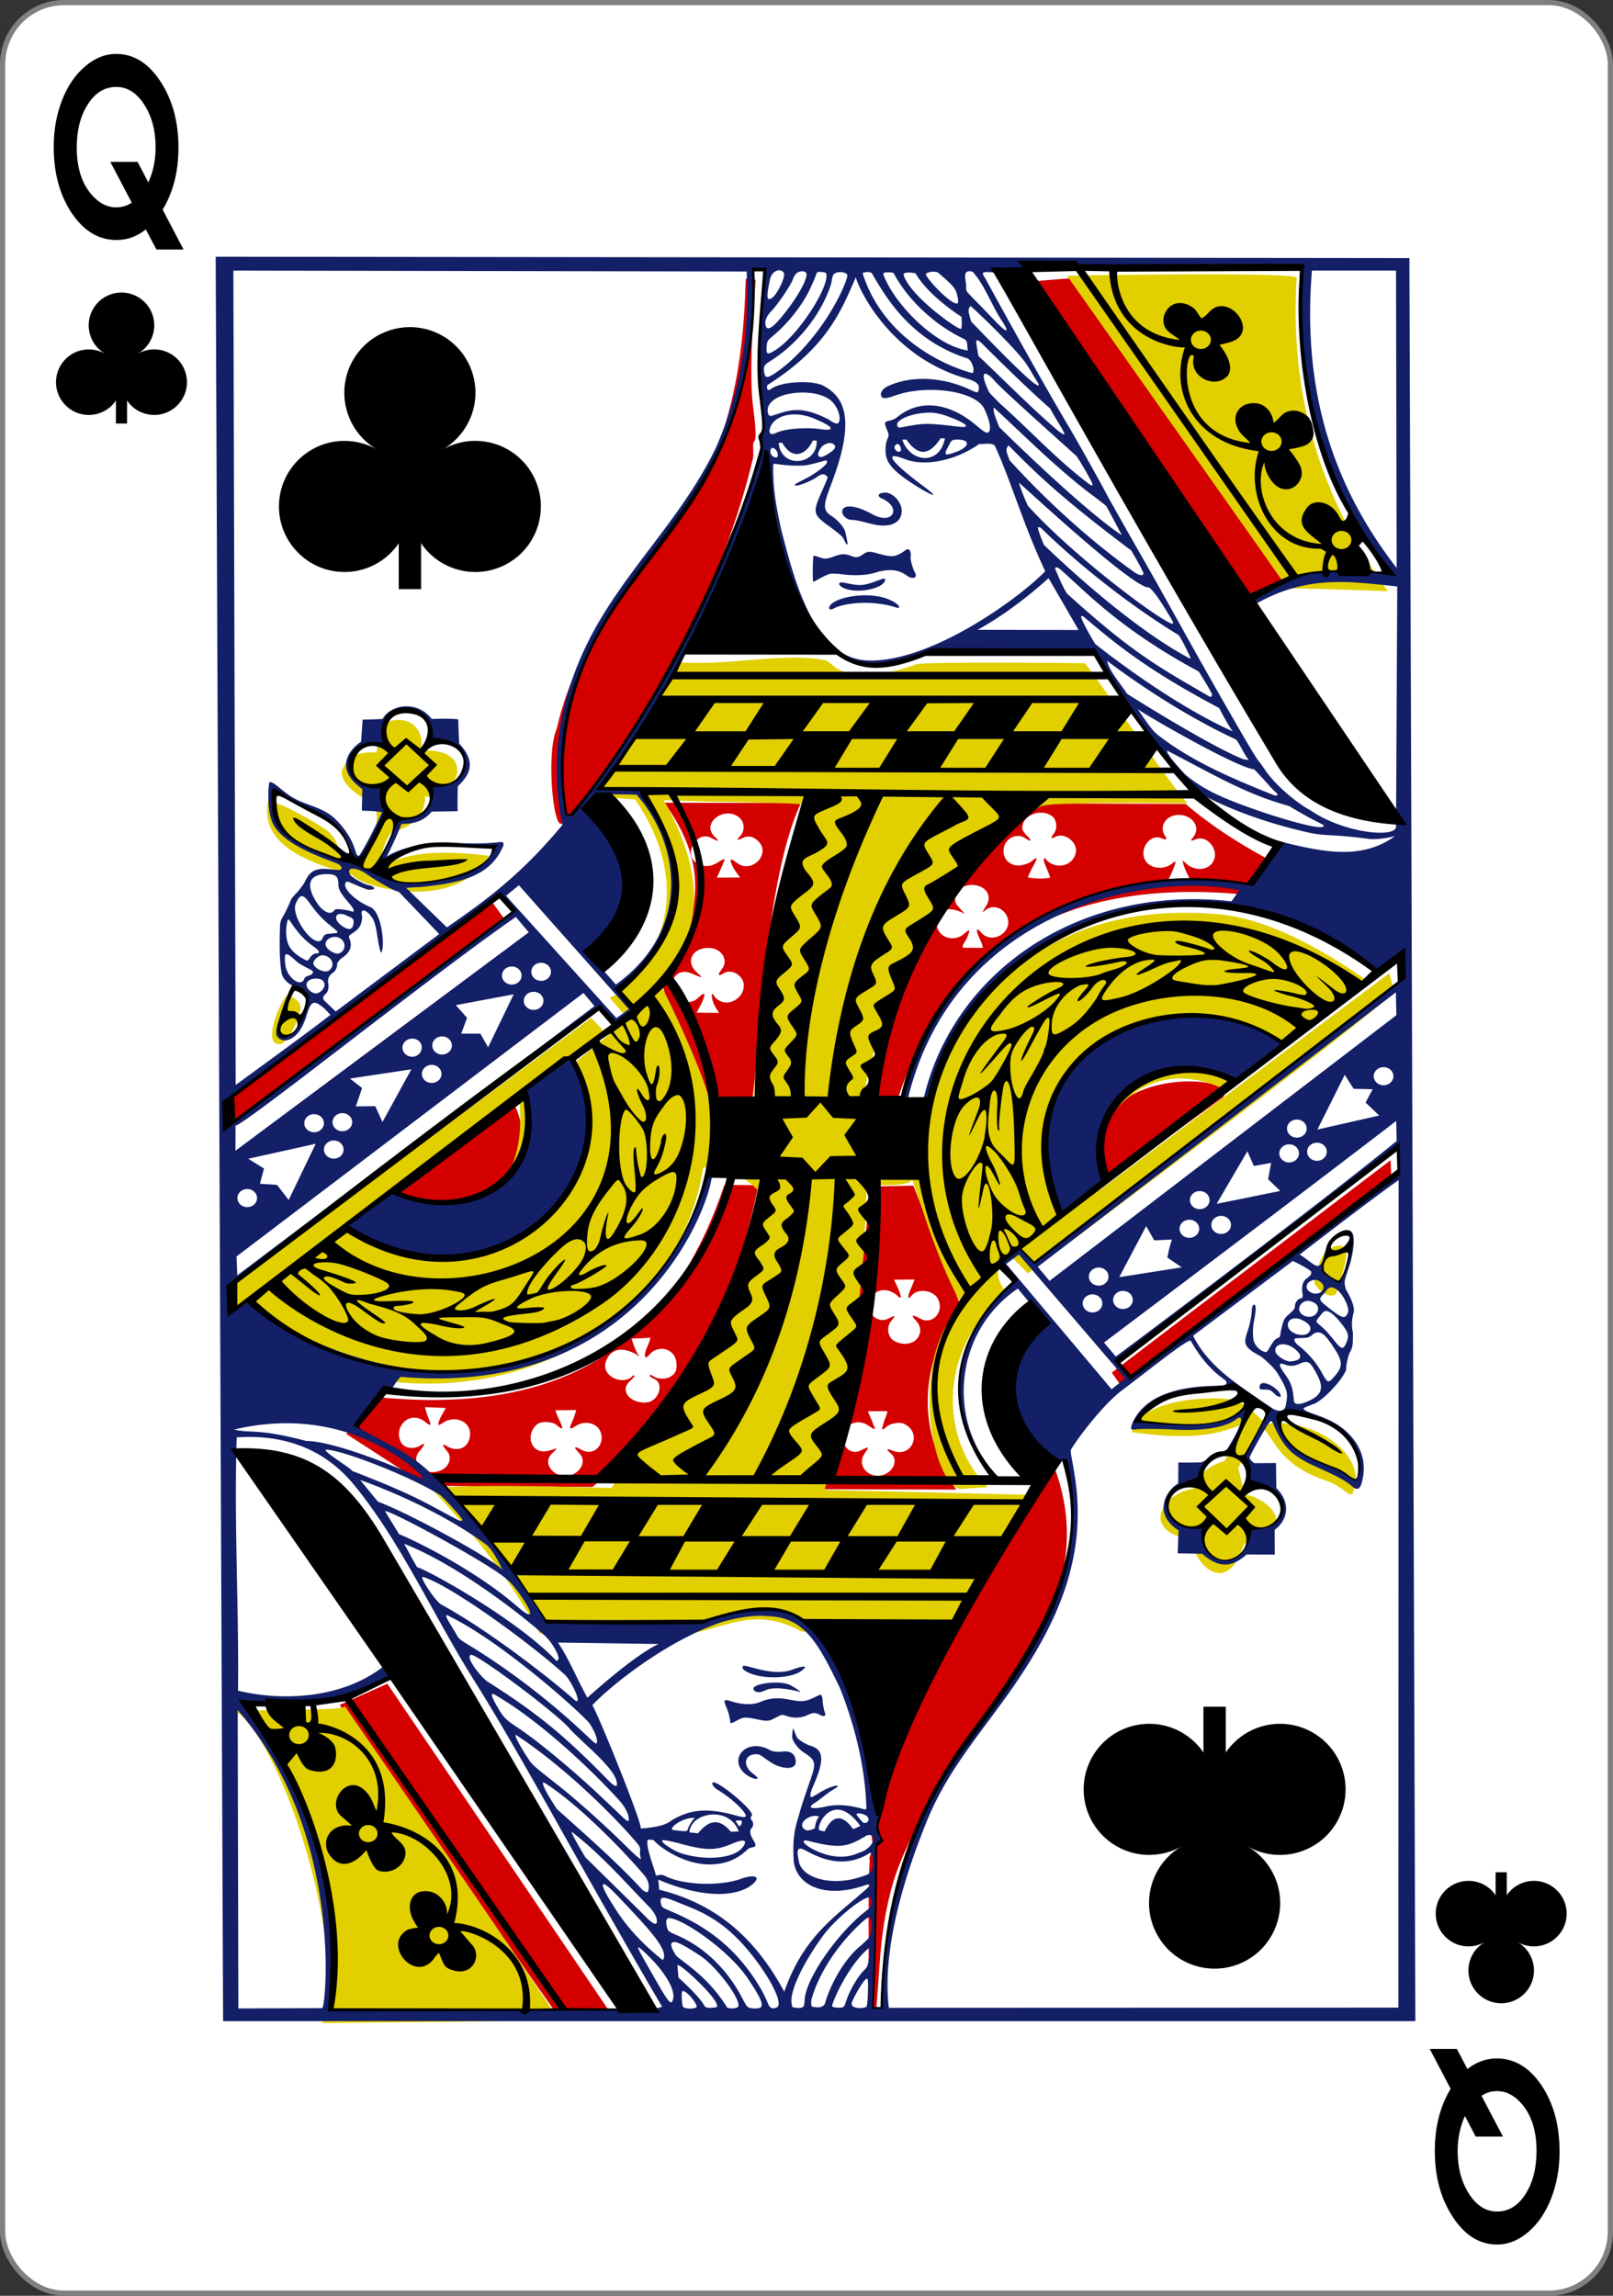 <svg xmlns="http://www.w3.org/2000/svg" width="234" height="333"><rect width="100%" height="100%" fill="#333333" stroke="none"/><g transform="translate(0 -719.362)"><rect width="233.244" height="332.244" x=".378" y="719.74" rx="8.919" ry="8.946" style="fill:#fff;fill-opacity:1;stroke:gray;stroke-width:.756;stroke-linecap:butt;stroke-linejoin:miter;stroke-miterlimit:4;stroke-dasharray:none;stroke-opacity:1"/><g style="stroke-width:3.181"><path d="M2406.706 536.549h85.256v295.685h-85.256z" style="fill:#000;fill-opacity:1;stroke:none;stroke-width:3.181" transform="matrix(.019 0 0 .019 -28.915 764.98)"/><path d="M2917.856 395.129c67.135 120.804 23.601 273.145-97.235 340.262s-273.216 23.594-340.35-97.21c-17.88-32.173-28.44-67.893-30.889-104.572-9.342 137.92-128.747 242.091-266.662 232.714s-242.11-128.753-232.73-266.631 128.785-242.049 266.7-232.671c36.205 2.462 71.442 12.765 103.724 30.221-118.192-70.885-156.875-224.529-85.945-343.145 70.93-118.617 224.613-157.29 343.261-86.379 118.647 70.912 157.33 224.555 86.4 343.172-21.34 35.69-51.243 65.5-86.812 86.882 121.024-66.97 273.404-23.448 340.538 97.357" style="fill:#000;fill-opacity:1;stroke:none;stroke-width:3.181" transform="matrix(.019 0 0 .019 -28.915 764.98)"/></g><g style="stroke-width:3.181"><path d="M2406.706 536.549h85.256v295.685h-85.256z" style="fill:#000;fill-opacity:1;stroke:none;stroke-width:3.181" transform="matrix(.019 0 0 -.019 171.243 1006.744)"/><path d="M2917.856 395.129c67.135 120.804 23.601 273.145-97.235 340.262s-273.216 23.594-340.35-97.21c-17.88-32.173-28.44-67.893-30.889-104.572-9.342 137.92-128.747 242.091-266.662 232.714s-242.11-128.753-232.73-266.631 128.785-242.049 266.7-232.671c36.205 2.462 71.442 12.765 103.724 30.221-118.192-70.885-156.875-224.529-85.945-343.145 70.93-118.617 224.613-157.29 343.261-86.379 118.647 70.912 157.33 224.555 86.4 343.172-21.34 35.69-51.243 65.5-86.812 86.882 121.024-66.97 273.404-23.448 340.538 97.357" style="fill:#000;fill-opacity:1;stroke:none;stroke-width:3.181" transform="matrix(.019 0 0 -.019 171.243 1006.744)"/></g><g style="stroke-width:3.181"><path d="M2406.706 536.549h85.256v295.685h-85.256z" style="fill:#000;fill-opacity:1;stroke:none;stroke-width:3.181" transform="matrix(.038 0 0 .038 -33.61 773.187)"/><path d="M2917.856 395.129c67.135 120.804 23.601 273.145-97.235 340.262s-273.216 23.594-340.35-97.21c-17.88-32.173-28.44-67.893-30.889-104.572-9.342 137.92-128.747 242.091-266.662 232.714s-242.11-128.753-232.73-266.631 128.785-242.049 266.7-232.671c36.205 2.462 71.442 12.765 103.724 30.221-118.192-70.885-156.875-224.529-85.945-343.145 70.93-118.617 224.613-157.29 343.261-86.379 118.647 70.912 157.33 224.555 86.4 343.172-21.34 35.69-51.243 65.5-86.812 86.882 121.024-66.97 273.404-23.448 340.538 97.357" style="fill:#000;fill-opacity:1;stroke:none;stroke-width:3.181" transform="matrix(.038 0 0 .038 -33.61 773.187)"/></g><g aria-label="Q" style="font-style:normal;font-variant:normal;font-weight:700;font-stretch:normal;line-height:0%;font-family:&quot;Levenim MT&quot;;-inkscape-font-specification:&quot;Sans Bold&quot;;letter-spacing:0;word-spacing:0;fill:#000;fill-opacity:1;stroke:none;stroke-width:3.181"><path d="M101.796 91.069H86.613l-5.945-7.637q-7.362 4.024-16.417 4.024-14.908 0-25.06-10.198-10.106-10.244-10.106-25.152 0-9.557 4.618-17.652 4.62-8.094 12.896-12.896 8.14-4.756 17.515-4.756 14.634 0 24.74 10.427 10.107 10.427 10.107 25.106 0 13.673-8.872 23.597zm-15.64-38.825q0-9.42-6.265-16.098-6.402-6.813-15.777-6.813-9.74 0-15.96 6.63-6.173 6.586-6.173 16.372 0 11.158 8.002 17.652 6.265 5.076 14.223 5.076 4.573 0 8.597-1.783L60.776 57.777H76.05l6.036 7.82q4.07-6.037 4.07-13.353" style="font-size:93.656px;line-height:1.25;stroke-width:3.181" transform="matrix(.259 0 0 .382 .26 720.766)"/></g><g aria-label="Q" style="font-style:normal;font-variant:normal;font-weight:700;font-stretch:normal;line-height:0%;font-family:&quot;Levenim MT&quot;;-inkscape-font-specification:&quot;Sans Bold&quot;;letter-spacing:0;word-spacing:0;fill:#000;fill-opacity:1;stroke:none;stroke-width:3.181"><path d="M-799.825-774.318h-15.183l-5.945-7.637q-7.362 4.024-16.417 4.024-14.908 0-25.06-10.198-10.107-10.243-10.107-25.151 0-9.558 4.62-17.652 4.618-8.095 12.895-12.896 8.14-4.756 17.515-4.756 14.634 0 24.74 10.426t10.106 25.106q0 13.674-8.871 23.597zm-15.64-38.825q0-9.42-6.265-16.097-6.402-6.814-15.777-6.814-9.74 0-15.96 6.63-6.174 6.586-6.174 16.372 0 11.159 8.003 17.652 6.265 5.076 14.222 5.076 4.573 0 8.598-1.783l-12.027-15.503h15.274l6.036 7.82q4.07-6.036 4.07-13.353" style="font-size:93.656px;line-height:1.25;stroke-width:3.181" transform="matrix(-.259 0 0 -.382 .26 720.766)"/></g><g style="stroke-width:3.181"><path d="M2406.706 536.549h85.256v295.685h-85.256z" style="fill:#000;fill-opacity:1;stroke:none;stroke-width:3.181" transform="matrix(.038 0 0 -.038 83.13 998.537)"/><path d="M2917.856 395.129c67.135 120.804 23.601 273.145-97.235 340.262s-273.216 23.594-340.35-97.21c-17.88-32.173-28.44-67.893-30.889-104.572-9.342 137.92-128.747 242.091-266.662 232.714s-242.11-128.753-232.73-266.631 128.785-242.049 266.7-232.671c36.205 2.462 71.442 12.765 103.724 30.221-118.192-70.885-156.875-224.529-85.945-343.145 70.93-118.617 224.613-157.29 343.261-86.379 118.647 70.912 157.33 224.555 86.4 343.172-21.34 35.69-51.243 65.5-86.812 86.882 121.024-66.97 273.404-23.448 340.538 97.357" style="fill:#000;fill-opacity:1;stroke:none;stroke-width:3.181" transform="matrix(.038 0 0 -.038 83.13 998.537)"/></g><g style="display:inline;stroke-width:3.181"><path d="M376.567 1111.814c4.138-52.339 1.713-108.606 4.576-151.206-1.59-3.025 4.341-11.23 4.649-11.228-3.397-6.373-4.384-22.611.158-36.956 35.737-130.242 98.956-231.204 163.96-325.289 50.26 157.243-114.257 265.337-150.12 401.845-11.98 47.276-10.635 80.393-15.504 123.165zm-271.513-1.029L-85.863 808.536l42.414-20.063 196.115 321.792ZM362.512 557.67c1.62 8.634 8.344 13.336 15.582 9.474 7.09-3.781 7.906-4.033 3.446 2.711-9.848 14.891 9.599 29.625 22.327 16.897 4.523-4.524 5.354-11.96 1.334-15.785-4.54-4.32-5.512-6.543 1.218-3.215 16.922 7.07 26.559-17.413 10.18-25.865-4.22-2.179-12.513-.38-15.662 2.83-3.804 3.878-4.318 2.495-3.282-.534.613-1.792 1.066-4.707 2.521-8.171 1.141-2.718 1.98-6.43 1.98-6.43l-17.368-.01s1.36 3.994 2.743 7.358c1.302 3.166 1.782 5.529 2.417 6.845 2.289 4.745-.504 2.968-5.155-.574-6.576-5.007-14.905-3.715-19.706 2.722-1.785 3.794-3.29 7.748-2.575 11.747m27.797-243.86 37.353-.693 39.804 113.778c-33.474 54.197-43.023 115.642-5.475 178.445l-118.423-1.13c28.823-93.682 34.224-193.33 46.74-290.4m37.403 147.883c5.062-4.425 5.794-12.544 1.287-18.014-5.667-6.878-4.346-7.211 3.307-2.675 11.042 6.545 21.83-7.226 15.408-19.58-4.08-7.847-17.532-9.723-22.759-2.846-4.357 5.734-3.82.446-.433-7.2 1.246-2.812 3.047-8.097 3.047-8.097l-18.1.17s2.28 5.149 3.488 8.454c3.206 8.767 3.309 11.532-1.718 5.862-10.943-9.406-23.97-2.824-24.24 10.504 0 10.248 9.213 16.93 17.399 12.23 4.974-2.855 7.199-3.527 1.559 3.094-3.911 6.327-2.624 14.46 2.402 18.326 6.895 4.274 14.33 4.12 19.353-.228M177.16 494.219c1.465-1.054 1.995-.345 1.087 1.089-.773 1.222-2.74 2.95-4.428 4.785-8.55 9.3 2.245 21.36 15.88 19.665 9.28-1.154 14.881-15.669 8.097-21.5-2.2-1.507-3.937-1.808-5.596-3.854-.125-.812.26-1.355 1.077-1.026 1.203.518 3.648 2.54 4.89 2.892 8.585 2.435 15.126-1.052 17.38-7.108 1.461-7.014.213-14.58-5.488-18.592-5.299-3.643-13.207-2.704-17.878 3.358-4.781 6.203-5.365.243-1.415-8.347 1.48-3.22 2.523-7.813 2.523-7.813l-16.644.698s.845 3.59 2.263 7.722c3.592 9.437 6.21 12.161 1.543 7.253-20.19-12.195-27.12 4.006-27.526 10.475-.765 12.179 16.9 19.287 24.235 10.303m83.402-182.884 30.019.438c-23.978 120.096-71.484 220.392-150.297 288.9l-146.862-2.087-70.218-50.27 27.726-35.19c186.236 21.286 266.668-70.272 309.632-201.791M122.334 588.824c8.83-3.778 12.598-13.688 6.859-20.43-5.188-6.097-5.704-7.988 2.317-3.195 10.733 6.413 21.315-6.032 16.155-18.382-3.212-7.687-13.574-10.168-21.11-5.053-6.627 4.832-6.477 2.641-2.957-5.063 1.743-3.813 3.119-9.939 3.119-9.939l-18.405.053s1.281 4.387 2.588 7.406c2.993 6.918 4.07 10.092 2.643 10.092-.689 0-2.94-2.125-4.257-3.362-3.627-3.407-13.635-4.155-17.393-.644-11.132 10.383-5.134 28.83 8.916 25.596 9.071-2.089 11.18-5.505 3.59 2.92-9.356 10.385 4.787 25.627 17.935 20.001M6.302 583.881c7.65-3.502 10.292-12.248 6.095-17.96-4.225-5.751-6.303-9.45 1.268-4.227 10.08 5.212 19.015-1.463 19.015-12.995 0-12.077-13.499-17.861-23.555-10.7-1.7 1.21-3.785 2.293-4.156 2.293-1.218 0 1.068-6.508 3.54-10.757 1.074-1.845 2.97-5.604 2.97-5.604l-18.396-.909s.974 5.026 2.374 8.898c2.845 7.867 3.534 10.486-1.555 5.98-13.694-13.087-28.64 3.22-22.973 17.504 2.994 8.04 12.438 8.143 18.056 4.204 5.1-3.863 2.457 1.306-1.056 5.403-9.58 11.173 4.124 25.34 18.373 18.87m843.727-292.385.72 22.272L610.74 509.291l-9.802-15.385zm-884.93 31.827c34.51-23.98 73.08-67.299 110.925-89.676C102.781 297.07 37.678 358.23-34.9 323.323m628.543-8.972c-33.12-118.611 129.45-108.93 108.749-84.05ZM-178.51 228.51 59.035 39.217 69.55 55.47l-250.61 200.682Zm647.017-186.41c.641 2.013 7.677 9.74 7.682 10.435-2.017-1.54-14.032-8.449-20.011-1.93-2.089 2.388-4.774 8.123-4.559 14.097 2.354 10.717 14.481 14.624 23.206 7.401 2.512-2.08 4.677-4.611 5.173-3.706.43.787-.97 4.446-2.11 7.342-1.31 2.975-6.122 9.201-2.681 9.233l16.716.156s-.573-3.924-2.525-8.278c-3.647-8.138-3.442-12.534 1.003-6.65 8.656 11.456 25.784 2.175 24.157-11.462-1.175-9.846-11.066-15.58-18.44-10.975-.807.504-3.18 2.806-3.516 2.818-.896.03 1.597-3.693 3.255-6.787 5.51-10.28-2.436-19.942-14.768-19.05-3.983.289-8.368 2.748-8.395 3.103-4.67 3.682-5.503 10.121-4.187 14.253m204.315-94.012C696.135-29.987 719.511-13.845 742.91.288L720.294 35.13c-150.476-15.622-260.68 42.712-308.185 203.653l-24.884 4.5c10.463-100.609 45.324-200.105 146.19-296.59Zm-144.626 22.49c-.014 4.776 8.692 10.553 6.727 11.845-.902.468-6.073-4.135-8.47-4.416-17.37-2.042-21.276 24.959-4.076 28.185 3.383.635 10.405-1.393 12.5-3.076 2.785-2.235 4.718-4.077 5.283-3.865 1.052.395-1.408 5.192-3.339 8.742-1.794 3.299-4.318 9.772-4.318 9.772 6.88 1.321 13.532 1.683 19.77.31 0 0-1.728-5.669-3.46-9.994-2.212-5.528-2.654-9.023-1.13-8.636.657.166 1.38 1.894 2.753 3.099 8.483 7.448 21.084 4.446 24.514-7.002 3.225-10.763-9.576-22.024-18.643-16.082-3.168 2.075-3.155.49.035-4.21 2.914-4.294 2.284-10.853-.27-14.775-9.34-10.134-28.158-3.172-27.876 10.104m141.61 33.605c-.446-2.413.158-1.72 2.661.945 7.836 8.34 21.503 7.213 25.1-3.687 3.59-10.877-6.867-23.485-16.15-19.299-4.83 2.178-4.904 1.387-2.118-2.156 7.186-9.134-.488-21.364-12.64-21.364-11.103 0-17.768 10.616-12.466 19.854 2.172 3.784 1.443 4.578-2.428 2.647-11.297-5.635-22.092 12.22-13.89 22.975 4.82 6.32 16.134 7.105 22.679.956 3.482-3.271 3.436-1.688.857 5.135-2.246 5.942-4.717 10.742-4.717 10.742l19.65.392s-5.137-10.033-6.537-17.14M246.252 240.997s-28.268-81.524-37.827-120.563c22.198-51.542 52.345-101.39 3.432-176.502l120.895 1.01c-38.291 84.265-41.467 297.97-50.247 298.391Zm11.663-94.92s-5.877-8.277-6.168-14.932c-.671-4.274.432-4.523 2.603-.149 10.637 12.022 25.34.693 25.524-9.847 1.344-9.63-9.845-18.022-17.143-13.289-5.115 3.317-6.484 2.335-1.886-3.896 6.475-8.776-.345-20.367-11.751-20.367-14.839 0-20.674 13.8-10.15 23.81 7.774 7.396.5 2.997-5.71.314-12.091-5.225-20.195 7.056-14.884 19.603 3.665 8.66 14.683 11.029 21.237 4.124 3.59-3.782 6.894-5.985 4.906-.229-1.059 4.66-6.597 14.505-6.597 14.505zM278.08 16.135S271.02 7.082 269.86.318c-.392-2.49 1.362-1.84 5.388 1.694 12.883 11.311 30.974-8.509 18.99-20.873-4.118-4.25-8.34-5.515-13.234-3.028-6.106 3.103-5.603 1.57-2.536-1.676 4.495-4.759 4.264-13.537-.471-17.852-13.094-11.931-34.216 5.395-22.066 18.128 5.289 5.542 2.76 4.802-3.088 1.214-11.065-6.788-23.597 11.331-15.35 22.144 9.823 8.493 17.3 4.451 24.216-.739 1.497-.77 2.79-1.112 2.79-.464 0 1.21-7.043 17.29-7.043 17.29zM120.084-36.22c-7.37-.573-11.874-69.552-2.615-91.275 20.249-91.84 79.663-158.236 116.805-214.214 59.514-83.319 53.785-222.872 56.212-217.284l8.299 1.06s-7.34 81.69-4.116 118.672c3.42 32.523 2.567 34.534.206 37.728-.648 3.021.163 11.884-.53 14.917-27.41 119.977-91.007 242.945-156.295 335.588zm604.67-203.389L530.394-553.749l47.588-3.749c17.333 28.149 186.221 296.596 186.221 296.596z" style="fill:#d40000;fill-opacity:1;stroke-width:3.181" transform="matrix(.164 -.001 .002 .151 61.743 844.479)"/><path d="M-105 1114.013c23.415-82.22-35.397-274.708-73.207-300.192 44.69-1.388 98.409.016 96.76-4.183 0 0 186.626 300.88 185.06 302.446-1.48 1.48-208.612 1.93-208.612 1.93M670.098 654.69c-45.962-7.053-27.382-45.063 2.26-48.7-3.86.6 3.383-18.964 27.343-26.64 5.53-9.77 9.97-26.512 15.019-34.252-14.361 4.491-31.884 16.387-96.785 6.132 6.005-30.74 68.245-35.301 90.616-30.289 12.915 3.153 25.482 22.588 29.414 23.038 39.987-6.205 90.362 30.468 74.593 66.95-2.439 5.2-8.382-6.3-21.765-11.321-43.252-16.23-46.031-39.765-55.9-50.4-3.623-.722-23.25 37.068-23.25 37.068l5.71 25.879c10.426-.838 56.397 28.28-1.445 47.015-16.544 54.741-46.125 15.649-45.81-4.48m111.815-244.015c-2.433-2.528 2.157-19.576 8.11-29.346 3.217-5.276 10.55-8.76 14.819-7.962 7.606 1.422 6.293 12.487-4.165 44.81-.474 4.676-10.783 5.052-18.764-7.502M-132.29 173.337c-12.633-.184-.921-34.41 6.97-45.23 2.589-3.356 12.59 3.97 13.055 8.953.83 8.924-13.21 39.893-20.025 36.277m-6.363-233.674c15.377 3.892 39.54 19.682 51.075 28.329C-73.237-21.056-77.42.089-65.872 2.098c7.858-3.777 22.575-38.315 22.575-38.315s3.795-17.786-6.336-23.39c-25.207-13.94-24.592-28.692-22.965-29.986 7.739-19.41 22.671-15.775 30.774-16.77.292-10.672.189-33.205 22.253-30.636 19.3 2.041 20.896 29.665 12.768 29.83-.15-.47 36.594-4.859 35.965 19.34-.34 13.121-22.29 29.665-28.998 23.492 0 0 3.34 26.198-29.637 34.796-7.766 7.732-14.408 40.912-14.375 37.96C-23.825-9.253 7.269-13.103 56.18-6.133 25.206 49.787-58.403 22.524-64.842 11.566c-42.074-13.206-81.487-30.231-73.812-71.903m362.92-130.811c44.608 4.552 93.614-8.918 130.668-1.083 4.223.624 8.75 6.933 11.28 8.35 19.08 10.686 39.205 7.654 70.23-3.692 7.661-2.802 149.23-.123 149.23-.123 31.72 47.996 88.061 138.252 89.34 135.23 0 0-78.473-1.765-114.655-.026-25.442 1.222-10.532 4.853-28.196 5.422-124.756 91.538-150.545 292.072-150.545 292.072s39.435-9.909 49.589 1.058C481.43 104.325 574.495 40.387 703.12 54.544c59.438 6.542 129.791 65.849 129.791 65.849L704.413 222.6c-98.093-50.863-141.991 95.339-112.066 96.042l258.765-206.758s4.198 17.16 3.752 17.732c-18.543 23.76-327.022 268.505-327.022 268.505l-13.257-14.976s-8.517 7.39-13.009 12.325c-.529 8.124 2.257 15.046 8.352 21.477-61.102 47.926-64.098 137.072-19.995 186.245 0 0-19.814 1.182-21.9 1.515-25.206 4.028-49.845-120.318.669-177.49-24.612-49.62-39.366-116.92-42.483-120.068.584 7.916-39.775 4.838-39.775 4.838-4.199 100.23-15.757 198.434-40.905 292.9l185.491 6.059-80.507 136.187s-88.603-3.203-126.756-6.298c-39.607-23.64-62.787-6.261-100.297 1.91-53.261.97-131.605-2.379-131.613-1.655-25.995-53.086-54.13-92.223-92.45-137.906-4.842-8.274 157.634-1.387 157.634-1.387s82.61-121.993 97.797-156.54c11.852-26.96 38.859-125.299 38.859-125.299 1.14 5.154-14.468-25.81-51.63-25.528C209.07 498.316-34.382 564.408-178.95 431.339l-1.096-23.766L144.67 150.131l14.115 16.686c-3.048-2.494-199.335 157.179-196.092 156.191 57.306 30.81 124.275 7.134 117.62-91.987 46.036-32.506 86.904-70.515 127.101-109.33.87-1.525 43.275 98.113 41.993 117.182 25.119-8.126 39.741 9.66 39.302 6.644-8.36-57.44 44.276-274.29 45.51-299.276-27.865-2.556-64.858-1.94-122.83-4.887 45.58 90.689 28.717 151.592-37.019 206.415l-13.43-17.263c5.496 3.14 95.948-73.39 25.103-190.022-3.305.24-37.985-3.562-37.985-3.562s72.435-112.13 76.21-128.07m349.926-368.813s203.158-2.618 203.158 3.336c-7.698 109.045 16.626 208.864 76.983 301.605 0 0-89.923-4.19-88.293-3.042z" style="fill:#e2cf00;fill-opacity:1;stroke-width:3.181" transform="matrix(.164 -.001 .002 .151 61.743 844.479)"/><path d="m3920.834 104.594-1055.941-1.296 6.552 1694.796H3926.09zm-96.584 6.719c-.085-.093-13.613 179.287 79.984 296.775-57.175-8.661-89.91.101-123.2 23.621l4.557 4.691c45.85-28.17 84.687-20.76 124.493-16.371L3909 650.813c-.284 11.205-46.517 6.202-75.75-15.782-13.882-8.195-31.786-25.401-39.812-38.312-2.442-3.927-5.01-7.808-5.72-8.625-2.683-3.092-19.36-34.156-49.968-92.969-15.562-29.903-36.136-70.697-52.844-102.312-10.816-20.469-30.926-59.138-32.344-62.22-2.957-6.427-24.852-49.144-33.374-64.687-22.512-41.056-58.857-112.694-71.823-138.369-2.865-6.663-7.226-9.734.58-9.517 1.734.042 3.464.149 4.461.386 1.375.686 3.045-2.36 3.045-2.36zm-940.252 970.444-.668-18.146 306.868-253.092 9.792 12.599zm296.498-443.314c-1.232.454-2.58.918-4.058 1.386-7.887-35.142-3.39-82.096 5.903-117.395 13.536-49.004 38.813-88.307 66.954-127.803 64.329-90.195 92.817-158.185 91.665-279.343l9.196.98c-.389 19.136-2.92 33.53-3.66 58.994-1.152 27.287-.695 48.033 2.207 74.675 1.426 13.093 2.282 21.579.078 23.282-1.05.853-2 5.383-1.038 7.05-.154 3.633-.648 10.89-.648 10.89-14.734 72.135-93.743 257.098-166.6 347.284m38.373 163.986-16.258-19.951s-12.508-10.084-1.267-21.48c32.488-32.944 32.705-74.82 1.297-112.478-2.11-4.782 9.758-28.939 9.758-28.939l24.726.408c38.566 46.923 49.086 129.825-18.256 182.44m22.723-186.21c.77-3.21-36.64-1.97-36.64-1.97 23.236-34.638 43-70.267 62.42-105.995 30.127-54.074 71.905-148.809 84.999-217.475 9.75 80.315 23.932 199.519 92.66 204.22 22.535 1.543 48.63-13.898 52.885-11.345l142.78-1.131c29.283 59.37 60.743 97.619 97.991 138.227 26.77 15.264 59.416 27.347 90.969 35.187 17.924 4.454 19.645 1.49 55 6.532 9.332 1.33 23.55-2.612 23.406-2.612-28.245 22.282-60.834 15.968-96.724 6.428a82 82 0 0 1-6.213-1.897l-27.1 40.768c-60.319-14.295-253.969-4.175-305.02 206.37 0 0 5.248 2.677 4.023 1.225 40.547-182.746 211.808-219.178 293.457-200.977l-7.02 10.717c-135.477-16.57-245.783 68.164-272.053 188.324l2.615 2.373c50.837-181.667 264.547-248.887 397.044-122.965l24.303-17.207-.785 23.292-325.75 272.924-13.03-13.473s-2.293 1.737-4.89 3.9c-8.405 6.996-11.723 8.705-9.367 12.61 2.357 3.906 11.494 12.702 11.894 13.687-54.03 44.026-71.172 128.93-19.836 188.392 5.73 6.302 4.689 7.994 3.64.897-46.055-50.117-40.218-138.756 17.201-180.758l11.573 15.163c-25.28 55.51-38.765 142.086 27.711 149.581 23.817 63.823-3.583 139.445-34.17 190.136-32.413 58.399-71.692 106.937-96.216 170.545-11.916 26.541-30.88 105.261-29.88 165.417l-7.146-.073c-.01-24.548 1.631-53.655 1.832-72.264 1-90.721.87-85.337 2.91-87.64.675-.765 2.578-1.57 2.759-2.208.27-.955-1.485-2.836-2.176-5.05-.707-2.273-1.91-6.268-1.79-9.627.121-3.362 3.273-8.262 2.671-9.356-14.299-50.064-15.474-140.038-61.631-181.37-22.633-19.437-52.698-20.221-91.633-4.274-85.923.153-73.185 4.569-142.572.608-28.707-52.555-63.52-103.74-101.185-141.695-17.606-19.633-42.084-30.388-65.1-44.617 9.231-17.511 19.705-30.316 31.146-38.627 2.379-3.386 3.992-7.04 7.064-9.908 233.971 22.479 284.71-204.113 274.031-198.35l-2.072 1.795c-63.967 233.463-291.608 224.96-406.04 124.027 0 0-16.165 14.042-16.22-1.368-.048-14.009 5.066-18.066 5.066-18.066l321.174-261.898c5.869 3.738 12.195 16.184 14.828 14.789 5.917-3.144 14.634-9.458 14.365-13.222-.206-2.892-11.743-21.068-11.743-21.068 85.92-88.955 47.165-128.694 19.585-189.648m121.752-499.938c1.547-.011 3.007.722 4.094 2.438 1.958 3.09-5.839 21.133-10.657 24.312-4.559 3.01-4.891-.488-1.594-17.937.968-5.117 4.752-8.788 8.157-8.813m471.253.313H3909l.547 285.706c-55.594-78.14-83.749-168.125-74.95-285.706m-451.285.687c1.858-.083 3.495.432 4.032 1.781 1.908 4.812-9 25.623-22.5 42.876-7.004 8.948-10.535 11.542-12.719 9.406-1.845-4.073-1.79-8.81 4.656-16.25 5.316-6.134 14.368-20.477 18.098-28.509 1.61-4.708 3.213-8.967 8.433-9.304m76.386 1.021c2.167.02 4.394-.016 5.02 1.01 12.984 26.486 37.443 50.386 62.47 63.157 3.649 2.07 1.927 7.268 3.156 10.916-28.113-4.177-65.007-44.003-74.875-73.072-.053-2.107 2.06-2.03 4.229-2.011m43.958-.02c5.594 5.68 14.394 12.545 16.375 19.03 1.217 3.977 2.106 8.542 1.25 10.688-4.884 3.053-29.156-25.104-28.219-28.396 3.085-2.028 6.962-2.458 10.594-1.323m-105.25-.407c2.386.092 6.03-.043 6.563 1.75 3.032 12.282-25.012 60.13-45.469 73.688-7.27 4.817-7.738 3.552-7.156-4.532.39-5.432.912-5 8.375-12.125 10.654-10.174 22.287-25.868 28.687-39.781 8.208-17.839 6.201-18.96 9-19m19.031.188c2.669.004 5.157.907 5.844 2.093.932 1.606-.317 4.215-1.187 7.438-9.24 26.15-32.21 63.781-59.188 85.156-10.49 8.09-12.27 8.04-13.031-.312-.443-4.855 1.787-6.27 6.719-9.688 22.887-15.868 43.454-43.406 52.156-71.531 1.695-5.478 1.05-10.397 4.031-12.063 1.381-.77 3.055-1.096 4.656-1.093m142.032 45.312c1.095 1.878 8.947 14.155 2.531 9.531-2.633-2.16-7.415-7.6-15.031-16.25-18.012-20.451-18.554-19.183-18.198-24.27.177-6.628-4.565-17.506 5.679-14.685 10.072 11.832 16.4 30.912 25.019 45.674m-82-44.906c2.04-.036 4.457.344 6.469.75 11.86 22.296 40.81 41.871 40.697 41.77 0 0 .73 9.702-.323 11.417-.603 2.99-45.983-31.489-51.03-52.125.483-1.33 2.144-1.776 4.187-1.812m-32.295.406c10.654 19.573 32.64 63.993 84.295 81.937 3.714.81 7.672 11.38 4.826 14.29-28.325-8.212-79.7-35.943-97.149-95.956 1.699-1.596 6.216-1.35 8.027-.27m-13.872 3.802c-1.772.03 24.39 75.53 98.917 98.042 6.444 2.02 10.223 4.81 9.812 8.625-.515 4.807-.36 5.406-7.531 1.812-20.331-10.62-49.311-15.592-73.514-3.293-3.776 1.919-7.608 7.153-4.566 10.452 1.736 1.676 6.009.43 11.455-1.69 28.17-10.963 71.29-4.515 78.906 12.719 5.408 12.233 6.328 21.25 3.375 22.75-2.253 1.146-6.078-2.966-12.812-8.875-21.435-18.805-47.063-24.036-67.438-5.969-4.409 3.91-8.774 3.234-10.312 4.844-1.494 1.561.279 5.073 1.531 8.5 1.31 3.586 1.366 4.565.062 7.593-1.785 4.147-1.852 9.456-1.656 13.407.48 9.63 6.853 17.924 25.187 30.625 14.281 9.894 25.446 15.454 8.063 1.375-30.002-24.303-35.447-34.202-16-25.782 19.417 7.804 46.34-.018 65.406-14.562 6.49-.109 10.352-1.242 13.77 1.25 14.22 33.383 25.848 77.806 44.752 120.87-22.573 25.508-101.176 87.971-157.22 85.743-48.39-1.923-65.475-81.123-76.177-124.894-3.601-18.522-7.716-37.371-7.219-63.532 0 0 .877-.704 2.125-.468 8.114 1.532 22.07 2.594 29.157.937 12.877-3.01 15.464-5.303 16.218-3.406.888 2.238-4.474 7.273-13.843 13.687-4.076 2.79-15.939 8.507-14.688 9.344 2.835 1.897 17.188-5.74 19.594-7.781 3.753-3.181 6.33-3.381 8.125-1.625 2.104 2.056 2.536-.134-4.407 17.094-7.651 18.986-6.917 20.708 8 32.406 5.189 4.068 9.929 8.131 11.063 9.906 1.43 2.333 2.4 5.084 3.063 5.969 2.523 3.372.975-2.058-.532-10.688-1.741-6.385-8-12.728-12.437-15.812-8.142-5.662-6.882-11.216-.139-30.5 19.887-56.872 14.816-82.238-7.08-94.594-9.872-5.57-37.516-4.084-46.229 3.198-4.292 3.587-3.705-3.456-3.021-3.927 52.524-36.101 64.842-70.537 78.24-103.75m101.376 27.866c14.907 14.795 33.46 34.888 44.634 49.176 6.136 7.618 9.369 15.434 14.25 23.437.929 1.45 1.848 3.107 1.188 3.781-.247.288-2.381-.953-3.562-1.843-10.927-8.235-56.032-59.597-56.032-59.597-2.082-8.433-3.528-11.307-.478-14.954m8.916 34.863s39.083 42.67 61.468 63.656c4.406 9.247 12.84 22.567 12.625 24.813-.094.991-4.78-2.625-4.78-2.625-24.74-22.792-47.596-48.41-71.345-72.688.225.129-1.878-10.048-1.906-14.156.54-2.011 2.913.208 3.938 1m84.781 109.375c5.258 8.557 9.094 16.22 11.625 21.25 4.175 7.967 2.778 8.193-.906 5.25-27.964-22.886-51.38-50.748-77.719-76.281-3.421-3.52-10.25-11.344-10.25-11.344.243.284-8.582-18.4-3.042-18.025 4.333 1.687 7.182 6.395 9.979 9.39 13.81 14.791 40.124 40.212 70.313 69.76m-243.938-60.99c11.53-.346 22.894 2.636 28.625 9.709 5.215 6.435 7.321 16.616 4.43 19.574-1.806 1.846-8.21-3.355-8.21-3.355-27.157-15.238-36.513-7.899-51.25-3.427-2.103.638-4.337-5.03-1.647-10.633 5.409-9.316 19.117-11.599 28.052-11.867m170.907 14.428c29.051 29.125 58.564 61.482 90 86.531 4.405 3.755 7.43 6.166 9.437 8.188 4.15 8.226 13.697 27.807 13.697 27.807-33.69-23.553-109.579-104.758-108.741-104.216.76.38-6.353-14.858-4.393-18.31m-56.864 4.822c5.305-.05 11.12 1.616 15.707 3.435 14.637 5.807 23.85 11.993 8.688 9.93-21.095-2.87-28.306-3.022-36.031-1.781-14.348 2.305-15.466 3.903-16.719 1.625-3.292-5.982 12.44-13.057 28.355-13.209m-119.761 1.709c5.287-.033 11.033 1.135 16.656 3.594 17.895 7.824 21.047 12.92 5.813 10.469-7.906-1.272-22.405-1.142-32.782 1.53-3.29.849-6.93 2.76-7.781 3.032-3.681 1.176-4.7-1.573-3.125-6.187 2.72-7.972 11.123-12.375 21.219-12.438m129.55 22.831 3.694.27c-4.614 26.136-30.717 23.586-37.745 1.139l3.693-.082c13.75 21.466 24.03 8.84 30.359-1.327m14.544 1.356c12.061-.134 11.282 7.11-1.282 11.97-9.629 3.725-10.715 3.052-7.187-4.157 3.39-6.93 3.042-7.752 8.469-7.812m-124.282.941c1.176 23.548-31.634 27.864-33.648 2.184l3.12-.152c10.752 20.193 23.17 8.002 27.046-2.03zm14.594 3.216c3.713 2.536 1.408 6.019-6.656 10.937-7.275 4.527-9.148-.946-3.151-8.535 2.518-2.448 6.652-4.471 9.807-2.402m56.906-.031c1.435-.453 4.837 5.914 1.938 7.437-1.725.905-4.275-1.7-4.563-3.625-.226-1.523.736-3.216 2.625-3.812m98.25 1.468c21.896 24.122 43.94 48.342 108.406 100.844 0 0 9.108 16.2 11.094 22.531-1.566 1.93-2.386 1.71-6.906-.531-42.043-32.458-81.133-71.934-111.75-108.625-1.454-5.18-4.698-10.176-.844-14.219m-208.75 2.407c2.486-.084 5.995 5.472 4.063 8.812-1.6 1.255-4.079-.692-5.156-2.219-1.071-1.516-1.039-4.3-.376-5.531.389-.72.896-1.043 1.47-1.062m217.906 33.406c-.171-.84 101.826 102.538 114.907 100.562 6.095 3.585 21.25 32.969 21.25 32.969.435.93.366 2.655-2.094 1.438-17.24-8.531-89.333-68.346-126.187-112.875-2.696-6.485-5.96-14.726-7.876-22.094m-121.238 15.18c17.785 8.594 10.133 26.215-8.637 15.007-14.792-8.99-26.524-9.806-26.437-2.031.037 3.288 4.066 7.512 7.969 7.469 7.313.47 13.938 3.147 21.125 4.719 11.21 2.405 19.593-.57 22.4-7.373 4.762-11.547-6.562-24.148-14.024-23.478s-5.584 4.245-2.396 5.688m140.832 28.257c-1.246-1.09 50.718 55.845 121.563 102.875 2.75 3.174 9.594 19.598 10.687 21.813-.282 1.547-1.844.031-1.844.031-35.777-20.684-83.007-61.7-127.75-108.25 0 0-4.304-10.319-5.624-17.031.97-.448 2.029.138 2.968.562M3477 384.281c-1.616.223-3.77 2.657-6.437 4.125-5.45 3-7.173 3.799-20.563-.218-7.264-2.18-8.441-2.027-12.781 1.187-3.792 2.807-5.895 3.271-10.125 1.375-7.612-3.412-11.14-.93-18.188 1.531-6.713 2.428-9.018-.53-15.062-1.906-.799.009-1.141 24.377-.344 25.156.277.27 6.284-3.674 9.688-5.406 5.854-2.98 5.015-2.507 13.562-2.156 12.618 2.177 25.112 1.443 33.563-1.875 10.518-2.974 18.736-2.42 26 3.531 4.41 3.614 10.262 3.023 6.843-3.625-1.18-2.297-3.853-10.759-3.531-13.906.48-4.706-.564-7.718-2.312-7.813-.104-.006-.205-.015-.313 0m134.75 19c23.916 22.935 53.407 57.939 122.781 98.5 3.615 6.333 8.5 14.747 11.594 21.313.283 1.82-.164 3.439-1.937 2.81-42.87-27.172-66.702-40.372-126.126-98.935-3.693-5.938-7.628-16.044-10.687-24.281.647-2.325 3.393.003 4.375.593m-10.094 8.75 26.531 49.813-89.343-.188c22.705-13.531 44.377-31.568 62.812-49.625m-148.094 1.125c-14.67 5.831-16.886 7.045-31.437 3.5-8.478-2.065-6.152 2.85-1.813 4.882 10.978 5.142 26.88 1.512 32.775-2.553 3.889-2.506 6.55-8.243.475-5.829m-15.062 15.375c-15.364.216-29.858 5.57-30.937 11.813-.21 1.206 1.048 2.563 3.437 1.125 10.411-6.268 36.257-8.312 55.813-1.25 3.166 1.143 3.715-.825.437-3.531-7.316-6.041-18.238-8.304-28.75-8.157m195 21.282c28.919 26.69 56.829 51.243 119.072 86.972 4.48 9.775 10.963 21.47 12.103 22.487-58.332-28.312-121.905-84.187-121.905-84.187s-10.005-17.823-12.301-25.46c-.208-2.576 2.216-.456 3.031.188m19.916 41.58s53.25 45.037 113.959 75.607c2.46 2.362 8.57 16.852 10.563 18.406 2.01 1.569-2.41 1.564-6.782-.687-31.77-14.634-99.906-61.469-99.906-61.469-6.538-10.71-15.893-21.854-17.834-31.857m-637.278 188.194c4.87-10.415 9.839-22.003 13.06-31.457 14.498.151 21.625-5.283 26.768-11.826 7.345-.2 12.966-.172 22.972-.46-.327-9.893.125-23.894.125-23.894 10.144-10.442 17.021-22.503 1.3-40.958 0 0-.634-8.602-.863-23.273-7.246-1.155-23.495-.407-23.495-.407-13.133-18.485-36.433-13.826-43.496-.008 0 0-10.47.575-17.654.602-.147 3.91-1.385 21.237-1.385 21.237s-30.621 20.883 1.147 45.493l-.43 20.677c5.946.478 10.207.077 17.962 1.566 0 0-12.152 28.218-20.143 41.61-2.732.718-2.08-.852-5.386-10.21-3.974-11.03-12.963-23.093-20.589-29.029-10.337-7.974-24.479-10.449-34.344-17.375-9.51-6.677-16.225-15.29-19.25-13.687-.984 3.353-2.076 22.618 1.5 35 5.044 20.365 34.341 33.348 58.813 43.093 1.882 1.216 3.555 3.056 3.562 3.72.037 3.369-3.219 2.33-11.25 1.53-12.133-1.209-17.149 2.108-21.406 12.47-1.273 2.554-4.295 6.957-6.75 9.874-2.453 2.918-5.016 5.761-5.375 7-.356 1.24-2.878 7.528-5.375 12.781-1.536 3.235-4.094 6.625-4.281 11.407-.57 14.595-.787 34.204 1.406 46.562 1.614 9.079 13.083 14.294 17.031 15.031 6.064 1.132 7.17 7.28 6.22 12.313-4.674 24.81-18.958 39.995-23.532 31.844-1.203-2.144-2.476-12.283-2.813-12.157-.219.083-2.393 8.622-1.562 12.094.894 3.737 5.668 6.487 10.375 4.781 6.981-2.53 12.476-9.448 16.812-25.187 1.775-6.44 3.454-10.034 6.47-10.5 5.517.38 14.124 11.75 14.124 11.75-28.657 23.878-83.818 67.23-83.818 67.23l-2.057-782.23 454.05.882c2.528 62.01-4.999 114.183-27.269 169.43-26.39 59.509-67.343 103.737-98.68 158.507-37.835 66.13-49.95 134.72-37.062 203.715-38.657 50.6-71.221 74.89-102.142 98.398 0 0-23.182-24.368-36.059-38.006 0 0 5.433-.45 11.787-.707 29.372-3.294 61.162-7.457 73.438-38.032 1.749-3.398 1.013-4.905-1.063-5.375-22.996 3.189-42.978-.047-56.023.875-31.893 2.254-45.37 13.306-45.37 13.306zm3.503 22.51s-36.903-17.538-39.641-18.035c-16.089-2.916-54.884-23.132-61.437-36.875-.855-1.792-3-26.865-3.688-32 .235-1.635.89-1.58 2.5-.406 4.144 2.857 20.22 13.335 26.156 16.219 24.512 11.909 33.999 20.391 40 38.312 1.506 4.49 3.078 9.163 3.969 10.125 1.963 2.121 2.791 1.943 5.25.063 10.502-13.591 15.418-24.911 20.282-39.5.63-1.626 1.997-3.29 1.191-5.643-1.918-6.44-6.628-14.783-1.81-21.087-15.359.703-30.057-10.519-28.183-21.761 4.09-20.83 12.932-17.075 29.49-20.11-1.913-48.172 43.177-36.473 43.063-2.92 49.534 4.17 26.127 49.976-2.647 42.97 11.412 26.028-22.87 35.791-27.687 31.364-1.936 8.41-14.99 35.494-17.77 43.546 36.704-26.014 95.759-14.466 104.313-16.136-21.325 44.595-91.037 33.74-93.35 31.874m660.89-164.19c9.321 7.175 88.353 56.6 102.938 57.718 0 0 6.983 7.839 12.75 14.969 5.371 6.644 7.349 7.689 7.969 9.031.616 1.334-2.027 1.268-2.47 1.219-35.553-15.455-71.725-31.717-102.468-57.407-4.15-3.52-5.082-5.126-7.125-7.812-2.71-3.586-10.75-16.383-11.594-17.719m26.192 39.87c36.146 20.312 66.87 40.006 99.808 50.598 4.697 1.76 7.097 1.88 9.438 3.531 2.34 1.652 12.378 7.86 14.75 9.25 15.028 8.814 16.57 8.398 12.844 9.875-4.128 1.637-30.517-6.07-52.813-14.312-39.551-14.622-53.54-22.916-67.844-35.813-3.221-3.336-18.25-21.305-16.183-23.13m-720.63 113.285c3.05-.068 7.922 1.827 13 5.72 5.432 4.164 18.774 12.886 24.282 15.25 2.818 1.208 3.697 1.518 3.697 1.518l35.548 40.351-91.522 74.398s-7.429-7.601-9.794-10.143c-2.235-2.4-1.592-4.402 1.196-7.125 2.237-2.184 2.407-6.925 2.031-9.25-.557-3.45-.468-7.341 3.906-10.562 3.527-2.597 4.075-7.147 3.907-8.407-.135-1.007 1.91-4.332 4.969-6.562 6.423-4.684 8.357-10.382 6.187-17.094-.909-2.81-1.399-3.545 2.281-6 6.535-4.358 8.163-8.476 8.656-14.843.079-1.01-.192-2.078-.343-2.875-1.29-6.77 4.686-5.057 9.594 3.437 2.675 4.63 3.438 12.23 4.78 20.875 1.582 10.193 2.664 12.971 3.22 11.531 3.173-8.226-.572-39.12-9.97-43.312-13.738-6.129-25.221-18.626-21.78-23.532 1.192-1.7 1.402-1.117 9.78 2.75 4.906 2.265 9.446 4.104 10.126 4.125 9.695.308 3.813-3.843.656-4.28-3.794-.526-15.137-7.425-16.469-9.845-2.212-4.024-.988-6.056 2.063-6.125m-23.405 5.313c8.941-.1 10.657 2.298 10.75 10 .054 4.544 1.75 8.042 8.874 17.094 2.905 3.69 4.846 6.52 4.657 7.968-.314 2.389-1.177-.087-11.031-1.25-3.499-.412-5.277-.47-6.5 1.344-3.394 5.033-10.579-.21-15-7.625-10.542-17.679-6.824-27.363 8.25-27.531m170.393 10.657 97.299 119.079-10.976 8.521-97.664-117.461zm-16.268 7.312 10.421 17.596s-30.149 25.759-38.078 33.029c-64.052 51.87-208.648 169.618-208.648 169.618l-1.945-23.68zm-175.625 3.187c1.9.048 4.073 2.453 7.156 7.157 2.67 4.076 8.395 12.252 14.5 17.875 11.856 10.922 13.001 9.93 3.375 10.968-3.826.412-5.073-.044-7.406 5.782-7.063 8.807-27.918-22.742-23.032-34.813 1.91-4.713 3.506-7.016 5.407-6.969m33.937 17.032c1.759-.085 4.075.577 6.781 2.218 5.165 2.118 5.507 3.352 4.657 8.282-.814 4.717-4.406 5.938-11.47-.282-5.366-5.054-4.463-10.002.032-10.218zm155.3 2.915 11.431 14.758-259.49 209.837.06-24.15c6.326.815 172.722-143.772 247.998-200.445zm-201.237 2.397c.693-.145 1.776 2.233 4.656 6.563 5.859 8.815 11.239 14.625 17.375 19.25 5.8 4.372 6.45 6.814 2.469 6.843-1.7.013-4.029 1.804-5.25 3.907-2.455 4.223-2.67 3.222-6.47 1-5.425-3.175-10.863-7.967-13.03-14.25-2.043-5.921-2.27-14.93-.594-21.5.292-1.148.528-1.747.844-1.813m40.968 16.75c6.613-.23 11.372 7.464 7 13.688-2.431 2.37-4.626 3.509-9.468.656-6.392-3.766-7.549-9.564-2.313-12.813 1.633-1.013 3.256-1.478 4.781-1.531m-42.562 16.656c1.39-.063 3.894 1.941 8.094 6.25 3.222 3.307 8.82 6.125 11.062 7.375 5.026 2.804 5.264 3.78 2.531 6.032-1.164.96-4.992 1.022-6.031 4.062-2.974 8.698-15.58-1.408-16.781-13.844-.612-6.313-.666-9.793 1.125-9.875m31.687 1.032c8.276.345 12.188 10.002 5.594 14.75-3.594 2.587-12.654-1.981-13.562-6.72-.586-3.05 4.822-8.162 7.968-8.03m193.494 7.177c4.8 0 8.688 3.887 8.688 8.687s-3.888 8.688-8.688 8.688a8.685 8.685 0 0 1-8.687-8.688c0-4.8 3.887-8.687 8.687-8.687m-25.969 3.594c4.8 0 8.688 3.887 8.688 8.687s-3.887 8.688-8.688 8.688a8.685 8.685 0 0 1-8.687-8.688c0-4.8 3.887-8.687 8.687-8.687m-174.025 11.604a16 16 0 0 1 1.657 0c7.971.388 8.395 7.977 3.656 12.062-2.833 2.44-5.398 3.212-9.063.281-6.547-5.237-4.125-11.899 3.75-12.343m193.37 12.708c4.8 0 8.687 3.888 8.687 8.688s-3.888 8.687-8.688 8.687-8.719-3.887-8.719-8.687 3.919-8.688 8.72-8.688m762.724.51.409 21.97-306.82 255.218-10.378-13.555zm-780.36 1.874-22.679 50.938-6.814-13.13-16.962-.009 5.203-15.193-9.987-12.152zm482.826 211.856 40.375-32.368c-17.38-87.689 51.997-122.58 117.88-97.107l40.991-34.939c-76.064-64.046-254.929-20.602-199.246 164.414m-546.19-171.391c4.8 0 8.688 3.887 8.688 8.687s-3.888 8.688-8.688 8.688a8.685 8.685 0 0 1-8.687-8.688c0-4.8 3.887-8.687 8.687-8.687m-26.375 2.125c4.8 0 8.411 3.611 8.411 8.411s-3.61 8.995-8.41 8.995-8.688-3.918-8.688-8.719 3.887-8.687 8.687-8.687m140.375 17.639-40.026 32.045c10.343 83.963-30.502 126.717-118.308 97.933l-42.468 33.688c114.733 78.915 264.875-22.808 200.802-163.666m-123.187 7.58c4.8 0 8.687 3.887 8.687 8.687s-3.887 8.688-8.687 8.688a8.685 8.685 0 0 1-8.688-8.688c0-4.8 3.888-8.687 8.688-8.687m842.005 2.202c4.8 0 8.718 3.887 8.718 8.687s-3.918 8.688-8.718 8.688a8.685 8.685 0 0 1-8.688-8.688c0-4.8 3.887-8.687 8.688-8.687m-859.98 2.076-25.591 50.623-6.376-15.244-17.18.237 5.549-17.67-10.745-9.079zm825.608 5.33 7.957 13.392 16.8.409-6.32 12.746 12.133 12.504-54.737 13.448zm-886.67 36.762c4.8 0 8.718 3.887 8.72 8.687 0 4.8-3.92 8.688-8.72 8.688a8.685 8.685 0 0 1-8.687-8.688c0-4.8 3.887-8.687 8.687-8.687m-25 .968c4.8 0 8.718 3.888 8.72 8.688 0 4.8-3.92 8.687-8.72 8.687a8.685 8.685 0 0 1-8.687-8.687c0-4.8 3.887-8.688 8.687-8.688m869.348 5.165c4.8 0 8.688 3.887 8.688 8.688 0 4.8-3.888 8.687-8.688 8.687a8.685 8.685 0 0 1-8.687-8.687c0-4.8 3.887-8.688 8.687-8.688m87.881 1.346.38 19.291c-80.051 70.657-248.393 207.027-248.393 207.027l-10.475-13.452s171.267-139.95 258.488-212.867m-939.822 18.817c4.8 0 8.686 3.887 8.687 8.688 0 4.8-3.887 8.718-8.687 8.718s-8.688-3.918-8.688-8.718 3.887-8.688 8.688-8.688m869.722 2.087c4.8 0 8.688 3.887 8.688 8.688 0 4.8-3.887 8.718-8.688 8.718-4.8 0-8.686-3.918-8.687-8.718s3.886-8.688 8.687-8.688m-24.593 1.563c4.8 0 8.687 3.887 8.687 8.687s-3.887 8.719-8.687 8.719-8.718-3.919-8.72-8.719c0-4.8 3.92-8.687 8.72-8.687m97.112 3.077-.728 24.558c-77.573 66.133-236.244 197.496-235.693 197.574l-11.986-16.547s173.932-149.823 248.407-205.585m-958.186-3.61-23.933 53.99-10.328-14.536-15.107-1.027 3.597-14.605-13.872-9.432zm829.845 21.328 15.279-2.903-2.666 15.638 10.738 11.275-56.285 12.369 27.207-50.461zm84.096 263.031c11.412 17.07 10.688 35.717 5.911 38.574-5.035-2.834-9.408-7.757-14.619-10.005-26.225-11.31-47.163-20.597-50.908-37.233-14.282-37.634 50.105-5.534 59.616 8.664m-137.825-99.97 88.227-71.83s13.525 6.97 16.084 10.138c.912 3.484-1.527 4.554-5.124 7.798-1.652 2.116-2.685 4.15-2.778 8.728-.1 4.93 1.526 7.14-.466 9.313-3.325-.173-5.982 4.17-5.84 7.686.108 2.683-3.402 5.656-5.46 7.678-3.648 3.587-4.717 4.333-7.06 16.49-.235 1.217-.154 4.38-1.87 6.02-5.1.456-8.799 12.944-11.125 13.736-3.723-.238-9.64-4.79-11.084-11.512-.939-4.37-.684-12.857.349-18.323 1.23-6.507 1.786-12.405 1.375-13.969-.953-3.623-3.348-1.398-3.313 3.688.015 2.067-.781 8.26-2.093 14.094-1.314 5.85-4.881 13.619-3.277 18.23 2.393 6.878 11.2 9.787 15.171 13.427 10.446 9.576 12.72 14.249 13.907 16.373 8.353 15.27 8.378 17.872 6.287 29.362-1.204 6.613-7.65 5.486-11.53 2.8 0 0-24.808-18.054-35.605-27.022-16.355-13.584-27.838-27.465-34.775-42.905m33.477 49.365c9.464 3.83 34.101 21.707 34.101 21.707l-22.44 46.682c4.087 7.314 5.731 25.469 5.731 25.469 28.383-2.173 43.755 45.665-.447 41.247 5.044 29.57-42.591 52.744-41.29-.249-49.616 3.854-32.954-52.354-2.38-41.807-.915-23.818 14.964-26.904 26.165-32.754 9.184-10.388 14.815-33.903 14.815-33.903l-2.237-7.175c-9.41 16.439-49.474 21.155-93.5 12.438 11.92-28.24 48.077-27.442 81.483-31.655m-87.547 35.536c-1.497 5.626-1.536 5.562 5.25 4.875 3.434-.347 17.235-.32 26.867.062 17.711 1.381 45.594 1.505 59.58-9.153 2.706-2.58 4.195-2.405 4.7-.992 1.196 6.881-12.386 29.52-12.386 29.52l-22.417 12.392s-9.175.43-20.545.156l-.199 20.166c-8.91 5.266-24.192 27.834.373 45.137l-.81 21.962 21.654.398c14.371 13.754 26.071 13.692 39.264.737l24.967.02-.098-23.722c12.309-9.893 14.06-26.681 1.477-40.094l-.308-24.073-19.213.122s-3.974-3.076-4.086-5.521c-.014-1.581 14.026-28.634 16.714-32.498 3.493-5.023 2.545-2.15 8.13 9.443 7.996 16.591 15.904 23.356 36.167 33.15 18.08 8.741 24.54 12.822 29.784 17.827 4.175 3.985 6.638 2.73 8.25-3.219 3.487-13.228 2.414-26.47-4.871-38.578-15.38-25.561-42.166-26.74-46.425-32.654-.56-1.41 4.894-3.039 10.756-5.66 10.142-6.16 24.981-24.796 26.889-32.274-.347-3.605 2.036-14.959 3.789-17.472 2.02-4.464 2.246-6.547 2.156-18.532-1.814-6.839-.162-15.744.687-18.812.92-6.219-2.383-13.547-7.078-22.542-1.759-8.352-1.351-6.18 4.053-24.998.88-3.041 6.956-29.257-.818-31.054.096.233.814 1.037 1.031 1.469 1.308 2.629 2.027 13.95.844 17.156-.468 1.27-1.353 4.554-1.969 7.313-4.712 21.064-7.494 26.348-11.756 21.743-1.015-1.098-4.907-2.663-7.9-4.65-5.654-3.752-5.172-5.595-3.782-12.625.342-1.067 2.582-10.731 2.344-10.437-1.223 3.324-2.044 11.895-5.906 13.906-2.07.482-4.927-1.36-10.313-6-2.056-1.771-6.462-4.864-6.462-4.864s63.765-53.666 87.467-71.46l-.208 794.85-450.696.193c-5.64-49.235 9.165-114.37 33.682-179.616 15.152-40.322 36.916-70.234 61.46-106.33 47.05-68.827 82.644-138.709 68.922-227.304-1.792-13.148-3.6-19.446-2.982-22.983 5.717-10.73 28.404-43.265 44.987-56.81 24.333-19.878 58.193-49.575 60.907-47.814 8.08 15.589 17.651 28.21 30.318 37.727 2.23 2.42 2.287 4.546-2.855 5.626-33.593-.303-68.169 7.076-79.386 36.791zm-782.633-225.818c4.8 0 8.688 3.887 8.688 8.687a8.685 8.685 0 0 1-8.688 8.688 8.684 8.684 0 0 1-8.687-8.688c0-4.8 3.887-8.687 8.687-8.687m842.556 1.968c4.8 0 8.688 3.888 8.688 8.688s-3.888 8.688-8.688 8.688a8.685 8.685 0 0 1-8.687-8.688c0-4.8 3.887-8.687 8.687-8.687m18.928 23.833a8.685 8.685 0 0 1 8.688 8.688c0 4.8-3.886 8.687-8.688 8.687a8.685 8.685 0 0 1-8.687-8.687c0-4.8 3.887-8.688 8.687-8.688m-28.115 3.699c4.8 0 8.687 3.887 8.687 8.687a8.685 8.685 0 0 1-8.687 8.688 8.684 8.684 0 0 1-8.688-8.688c0-4.8 3.887-8.687 8.688-8.687m-31.044 19.799 15.712-.776c-1.971 5.64-3.027 11.47-4.146 17.316l12.794 9.397-55.354 9.416 23.852-49.049zm-37.763 143.052-93.217-120.369 11.243-9.093 93.97 119.055zm-11.386-116.945c4.8 0 8.688 3.887 8.688 8.688 0 4.8-3.888 8.687-8.688 8.687a8.685 8.685 0 0 1-8.687-8.687c0-4.8 3.887-8.688 8.687-8.688m195.79 13.483c7.558 5.875 0 14.114-7.221 10.864-6.266-2.645-5.794-9-.856-11.546 3.08-1.463 5.43-1.1 8.077.682m10.06 5.602c7.751.123 16.317 18.5 14.743 23.9-2.309 6.283-4.432 6.507-15.368-2.744-10.808-9.142-10.963-9.523-6.594-14.469 2.426-2.808 3.59-6.513 7.219-6.687m-184.381 3.353a8.685 8.685 0 0 1 8.687 8.687c0 4.8-3.885 8.717-8.687 8.719-4.8 0-8.688-3.919-8.688-8.719s3.888-8.687 8.688-8.687m-26.938 3.343c4.8 0 8.688 3.886 8.688 8.688 0 4.8-3.888 8.687-8.688 8.687a8.685 8.685 0 0 1-8.687-8.687 8.684 8.684 0 0 1 8.687-8.688m190.825 6.197c8.576 1.27 10.818 7.746 6.875 12.563-5.36 6.517-17.38.597-14.531-7.156 1.294-3.522 4.425-5.342 7.656-5.407m15.381 9.782c3.358-.287 8.414 4.354 13.947 12.05 6.22 8.65 6.724 11.441 4.963 16.719-2.57 7.69-4.176 9.099-9.76 1.603-2.105-2.824-6.993-9.451-10.48-13.103-7.445-7.8-8.608-5.817-4.167-11.772 2.06-2.76 3.482-5.325 5.497-5.497m-20.156 9.09c7.702 3.977 8.441 9.154 3.89 12.817-5.356 2.928-14.805-.546-16.64-5.847-2.683-7.755 5.54-11.69 12.75-6.97m13.053 11.454c4.355-.276 7.943 4.22 13.272 12.825 9.075 14.65 9.57 19.583 1.834 29.24-5.565 6.95-6.129 7.32-11.574-3.753-4.45-9.048-12.912-19.646-20.75-26-3.274-2.654-4.426-6.373-2.063-6.625.687-.073 3.587-.209 6.438-.312 4.188-.153 5.705-.721 8-2.969 1.517-1.488 3.14-2.299 4.843-2.406m-31.275 11.43c4.053-.197 9.29 2.003 13.187 6.532 4.418 4.645 3.895 8.896-4.78 9.75-3.907 1.53-14.543-5.445-14.595-10.125-.044-3.927 2.611-5.983 6.188-6.156m20.447 16.99c.213-.012.416-.01.625 0 3.642.175 5.523 3.69 9.618 11.906 6.284 12.615 4.47 19.482-6.394 25.064-7.37 3.787-12.994 4.922-13.943.592-.276-1.258-.28-4.892-.89-8.425-.811-4.701-1.89-9.599-6.05-15.868-6.64-10.006-7.815-13.56-.529-10.613 3.857 1.56 8.053 1.378 12.469-.937 1.946-1.023 3.6-1.635 5.094-1.72m-36.848 20.285c-2.527-.052-4.15 1.496-3.468 5.625 2.293 1.128 5.921.077 8.656 1.063 3.689 1.33 5.97 7.323 9.906 6.344.415-5.054-9.532-12.912-15.094-13.032m-752.138 87.943c-20.307-9.676-70.62-32.064-94.857-32.39-44.942-12.612-47.96-6.884-63.719-10.92 83.42-21.634 140.835 19.956 161.858 40.165 9.544 9.513 4.346 6.782-3.282 3.145m53.122 196.648c47.729 82.799 92.22 176.196 166.86 314.494l-7.17 2.24-284.641.51c14.096-152.784-68.463-298.349-74.05-292.64 64.48 1.187 118-11.249 129.304-35.008l-9.192-2.634c-37.524 32.384-91.883 33.873-129.386 23.863.851-79.606-3.629-163.686-1.15-243.27 44.334-3.298 78.99 12.96 103.56 45.352 41.31 54.459 69.326 123.708 105.865 187.093m-130.542-220.569c11.416-.872 73.721 24.76 101.594 43.906 7.742 8.007 19.047 21.921 19.062 23.282.043 3.699-5.455-.866-32.375-16.219-20.373-11.46-41.509-20.602-62.088-29.387l-2.827-1.207s-1.525-1.756-4.14-3.779c-7.328-5.671-21.567-15.73-19.226-16.596m30.288 29.03c-.617-.116 61.793 22.488 111.452 62.033 6.603 5.258 14.708 24.874 14.708 24.874-4.43-8.339-82.867-55.265-110.403-66.013-.034-.037-15.757-20.894-15.757-20.894m22.004 30.012c3.402-2.041 94.675 51.832 108.052 65.74 6.064 4.636 20.262 27.155 20.312 31.687.047 4.032-4.39.55-12.562-7-42.032-39.251-102.758-68.833-103.25-68.177zm16.938 31.302c42.858 18.135 96.692 61.736 123.864 87.687 6.796 6.725 11.645 16.467 12.562 21 .571 2.812-.848 2.623-1.406 4.125-35.212-40.415-112.6-86.549-122.864-90.156.078 2.556-8.513-15.67-12.156-22.656m142.301 125.937c4.933 5.027 12.748 22.661 11 24.813-.858 1.058-.775.5-2.843-.938-11.267-11.209-69.144-62.559-117.435-91.365-4.536-2.268-19.743-26.248-16.518-26.708 25.241 8.235 97.444 65.88 125.796 94.198m-104.437-57.312c.835.062 2.346 1.133 4.937 2.563 44.41 24.495 108.785 86.18 120.99 101.009 2.776 4.566 7.145 12.948 6.823 18.084-.553 4.039-2.17.606-20.125-17.062-28.853-28.254-62.044-55.598-97.219-78.563-6.763-4.647-5.468-5.24-10.375-13.781-4.922-8.568-6.87-12.385-5.03-12.25m284.028.938c31.71.902 44.112 24.908 63.64 69.156 15.985 43.599 22.61 83.544 23.344 115.344.049 2.135-3.83.319-5.594-.157-8.49-2.278-19.063-4.409-31.312-1.312-8.998 2.273-17.551 2.017-8.313-4.032 2.979-1.95 11.05-9.423 15.344-12.093 8.696-5.41 3.408-5.344-5.219-1.094-6.531 3.216-10.9 7.292-13.594 7.937-1.664.4-.629-5.074.97-9 9.22-22.679 12.012-36.107-1.72-40.312-3.715-1.138-8.728-4.578-11.093-6.875-1.889-1.835-3.499-9.172-4.094-9.469-.633-.313-1.074 6.686-1.063 7.75.041 3.645 4.718 11.028 10.344 15.063 9.553 6.85 11.44 8.745 6.25 24.968-7.272 22.726-8.823 28.29-10.156 33.563-.767 3.034-2.252 8.189-3 11.531-2.883 12.88-2.532 24.137-2 34.844 3.14 23.92 28.926 35.721 63.537 22.436 3.276-1.274 4.637-.125 4.637-.125-27.57 28.04-58.514 45.958-76.547 102.61-23.194-46.737-56.043-83.356-110.655-98.033l-.805-9.76c19.047 9.132 55.98 21.556 79.422 7.59 12.55-8.57 8.733-14.097-6.5-8.187-18.137 7.038-50.894 6.218-67.25-3-3.33-1.876-6.724-.255-7.682.063-.855-5.494-8.724-26.197-7.57-33.98-.675-1.09 4.98-1.142 6.067.31 4.525 6.039 27.502 24.025 51.375 22.62 11.869-.697 21.628-4.301 31.94-15.18.86-.767 5.059-1.315 5.63-1.957.92-1.033.253-2.574.218-3.125-.257-.829-1.8-3.099-2.812-5.657-1.33-2.234-1.602-4.566-1.378-6.362.029-1.495 1.02-2.284 1.796-3.328.89-2.001.645-4.55.149-5.905-2.118-1.431-1.86-4.102-.723-5.342 3.226-3.652-27.8-31.974-33.875-31.906-2.194.026-.9 4.068 3.562 7.03 15.77 10.475 27.264 24.151 24.656 25.938-2.007 1.377-9.072-1.638-16.263-3.334-14.432-3.384-31.753-5.54-50.55 8.022-7.03 5.774-25.616 6.641-25.616 6.641-.235-10.123-43.018-123.17-43.1-118.256 15.563-18.146 64.467-61.11 113.474-79.626 15.074-4.942 31.263-7.466 42.129-6.01zm-185.787 25.301 88.954 1.374c-22.365 11.255-63.001 51.637-63.001 51.637-11.625-23.39-15.177-35.06-25.953-53.01m-76.897 11.73c6.63.037 77.237 57.57 87.281 71.156 1.21 1.637 8.362 9.187 15.906 16.75 18.262 18.306 25.791 28.888 25.875 36.437.04 3.567-3.22 1.245-8.093-4.125-36.57-40.632-60.365-62.69-105.563-93.843-5.131-2.748-21.062-23.95-15.656-26.313.073-.029.145-.063.25-.062zm241.517 10.593c-1.987-.069-1.66 1.84-.579 3.598 11.207 9.902 40.786 9.465 50.986 1.462 9.253-7.26-2.88-3.429-6.657-1.81-8.84 3.79-18.319 3.363-30.625.094-7.178-1.906-11.14-3.275-13.125-3.343zm27.28 16.125c-10.344.096-21.159 3.2-18.75 7 .88 1.388 3.707 3.986 10.47.313 9.76-4.828 29.814 1.502 30.406 1.656 2.047.538-6.666-5.74-9.594-7.031-3.222-1.42-7.83-1.981-12.531-1.938m-249.266 10.75c37.942 23.215 84.164 69.669 111.906 102.844 4.619 5.713 7.954 12.741 8 16.875.066 5.959-1.21 2.657-26.406-22.875-19.762-20.22-49.591-47.74-69.344-62.562-11.864-8.647-13.978-9.772-19.562-20.032-5.24-9.625-7.132-14.398-4.594-14.25m236.392 7.75c-7.134 3.39-16.6 2.667-25.813-.5-8.344-2.868-6.387-.414-3.218 8.688 1.44 4.14 2.334 10.01 2.343 10.875.025 2.023.022 2.167 5.907-1.125 5.13-2.87 6.213-3.858 17.156-1.313 11.124 2.588 11.304 1.63 16.531-1.093 4.557-2.374 5.5-3.798 8.614-2.543 6.1 2.457 13.002 3.502 20.818-.61 5.994-3.153 7.949-1.025 10.724.371 3.767 1.895 5.227.69 3.75-3.062-.587-1.494-1.688-7.911-1.718-9.937-.06-3.848-1.004-7.315-2.625-6.5-5.982 3.006-10.838 6.205-16.543 6.1-10.462-.19-19.637-6.474-35.926.65m-462.388 7.914c94.57 117.82 77.857 287.665 74.708 286.287l-74.12.324zm246.068 23.814c37.774 26.487 82.73 72.659 107.647 104.585 4.239 5.514.79 7.254 2.906 13.906.778 2.47-3.406-1.174-15.406-14.062-14.95-16.06-39.535-40.204-55.719-54.219-17.731-15.354-22.85-19.215-26.628-24.401-2.976-4.34-15.12-25.2-12.8-25.809M3343.015 1534c-.401-.01-.798.013-1.187.031-13.446.632-20.272 15.698-8.75 26.344 4.333 4.002 11.211 6.37 11.187 4.219-.01-.512-2.172-2.68-3.687-3.844-9.598-7.378-8.615-18.878 2.312-19 3.786-.042 4.024 1.307 12.781 7.594 10.3 7.392 22.459 7.4 22.313-.031-.107-5.462-2.144-11.057-11.344-10.157-2.418.239-5.641.496-8.469-.218-2.708-.685-5.023-2.339-6.093-2.813-3.206-1.422-6.267-2.083-9.063-2.125zm-188.043 34.688c28.9 19.401 68.618 63.275 88.92 89.15 4.652 6.066 4.96 12.77 3.08 16.38-.446.712-4-1.5-4-1.5-23.474-27.639-50.089-52.765-76.219-78.28 0 0-15.52-24.966-11.78-25.75m280.162 41.967-6.241 3.104c-9.462-14.18-18.116-14.375-25.362 2.192l-4.648-1.17c-3.463-3.817 12.457-39.845 36.251-4.125m-1.4-12.092c2.605.09 7.16 1.5 8.219 4.156 1.187 2.448-.146 5.218-3.72 5.094-.542-.02-3.997-4.258-5.716-6.854-1.272-1.583-.725-2.448 1.217-2.397m-106.138 17.348-6.986.323c-13.307-17.488-23.259-5.75-29.223 1.547l-7.483-1.016c1.194-19.206 35.143-25.897 43.692-.854m67.982-14.932a9 9 0 0 1 3.063.594c-2.754 4.175-3.222 7.66-3.844 11.437-2.717 1.125-6.588 3.47-9.469.469-5.357-4.865 2.885-12.642 10.25-12.5m-109.152 1.959c3.297.013 2.31-.204.878 1.637-1.446 1.87-3.421 5.19-4.48 8.16-.446 2.064-.79 2.812-2.727 2.88-3.693.116-11.175-1.199-11.124-1.148-2.845-2.687 8.92-11.242 17.453-11.53m42.27 2.446c2.203-.268 1.686 2.882.98 4.116-1.391 1.643-1.947 2.179-2.725.131-.378-.985-.95-1.767-1.425-2.354-1.088-1.397-.964-1.47.382-1.708.604-.102 2.015-.173 2.788-.185m114.194 13.96c8.14-.214 2.696 13.595-8.625 16.937-12.504 6.337-26.843 4.82-41.437-3.5-8.326-4.745-10.845-9.746-3.594-7.75 27.325 7.525 33.968 6.133 50.451-4.53.98-.836 2.023-1.04 3.205-1.157m-262.918-2.99c27.207 23.046 47.684 49.151 69.437 73.208 4.337 5.361 6.369 10.53 5.532 14.032-1.042 4.357-9.969-6.031-9.969-6.031.225.096-53.104-56.823-53.104-56.823s-13.535-24.265-11.896-24.385m81.298 7.958c1.89.064 5.638.94 11.688 2.5 26.169 7.933 34.087 7.64 49.127.735 9.587-4.401 13.549-3.767 9.446 2.85-7.55 12.178-34.215 13.525-54.23 6.728-5.3-1.8-9.958-4.958-15.062-8.781-2.737-2.85-3.398-4.112-.969-4.031m120.685 8.07c1.568-.103 4.487 1.697 8.04 3.71 21.923 12.432 38.106 10.152 51.614 1.814 2.443-2.228 3.766-1.16 4.094 1 1.15 7.571 1.49 13.011-1.97 16.657-2.01 2.12-5.432 3.076-10.593 4.812-21.226 7.138-47.06 2.038-52.005-13.884-1.608-8.187-2.627-13.89.82-14.11m-173.952 34.15a.9.9 0 0 1 .25 0c1.536.23 5.076 3.325 10.656 9.656 29.179 33.096 45.323 52.112 42.375 61.687-.27 0-.455 2.064-1.687 1-16.048-13.857-29.15-29.006-38.906-44.844-10.694-17.356-15.088-27.291-12.688-27.5m235.233 23.286c-24.623 18.827-54.491 63.639-57.17 85.713-.515 4.218-.065 7.382-1.625 8.907-1.241 1.213-4.024 1.325-7.75.593-2.284-.418-1.739-.671-2.281-3.25-2.118-10.1 7.564-35.528 27.594-65.5 10.509-15.724 34.381-36.957 41.05-37.097 4.45 1.832.127 10.836.182 10.634m-182.326-10.224c1.738-.05 4.43.858 8.187 2.469 22.104 9.48 30.35 12.93 44.656 24.593 26.66 21.736 56.293 73.358 47.594 78.188-3.82 2.12-6.53.783-8.083-4.01-.283-.873-3.079-8.105-6.417-14.24-17.871-32.843-41.113-55.43-73.875-71.407-12.101-5.9-13.331-5.247-14.25-10.187-.692-3.709-.046-5.344 2.188-5.406m181.968 18.969c2.215-.187 2.746 3.855 1.994 11.989-.611 6.628-1.008 6.49-8.4 14.26-11.814 9.565-25.783 32.029-32.25 54.907.01.796-.6 2.537-1.719 3.5-3.039 2.61-6.876 1.334-9.5 1.281-1.887-1.003-1.367-5.144-1.03-7.469 5.404-20.77 18.707-46.28 39.562-68.687 5.865-6.302 9.39-9.617 11.343-9.782m-177.375.593c11.706-.271 53.293 30.803 70.125 58 11 17.776 13.97 25.068 11.438 27.656-1.339 1.37-7.253 1.588-10.344.376-2.813-1.104-3.89-5.386-9.156-15.282-13.742-25.814-33.534-44.525-54.969-54.406-3.99-1.838-6.123-3.004-7.41-4.431-1.436-2.96-3.278-11.294.316-11.913m6.313 23.094c3.633.685 13.69 7.206 22.094 13.375 14.863 10.909 37.485 44.253 32.812 49.031-1.5 1.534-6.693 1.592-9.364.542-15.915-28.33-36.574-41.814-44.963-49.689-2.545-4.275-8.489-14.358-.58-13.259m-33.063 5c.689-.174 3.476 2.565 8.532 7.875 14.934 15.683 24.41 33.064 22.218 41.844-1.854 7.426-4.032 3.36-21.125-29.25-7.193-13.725-10.631-20.214-9.625-20.469m204.344.438c.341 9.021-.388 11.243-1.344 16.03-.65 3.26-2.804 4.776-4.843 7.313-5.079 6.326-10.848 17.263-13.75 26.094-2.442 7.128-1.294 8.836-10.063 7.875-4.09-.534-3.103-1.637-1.5-6.344 5.522-15.453 18.778-40.491 31.5-50.968m-169.76 17c.185-4.628 40.075 35.521 34.593 40.041-5.19.907-8.282 1.098-10.452-.752-4.263-9.551-23.256-27.665-23.256-27.665zm167.541 12.656a.54.54 0 0 1 .25 0c1.782.363.797 25.057-.687 27.093-2.84 1.434-8.217 1.562-11.094 0-1.756-.951-2.288-2.712-1.625-4.625 1.653-4.779 10.297-21.879 13.156-22.468m-150.552 27.156c-1.256 1.96-9.019 2.307-11.948.094-.937-.71-1.853-12.957-.76-15.177 2.975-1.94 13.694 12.442 12.708 15.083" style="fill:#131f67;fill-opacity:1;stroke-width:3.181" transform="matrix(.164 0 -0 .151 -438.552 741.003)"/><path d="m3575.75 106.563 5 6.562-29.219.156c4.78 4.036 113.038 221.893 251.469 473.594 22.916 44.173 66.625 60.098 117.375 62.031l-134.437-216.5c14.32-7.8 42.748-28.678 59.944-24.801 1.064 5.28 6.17 3.18 6.243-1.511l6.219.125 2.187 3.406h26.125l2.136-3.083 22.52 3.24c-60.183-74.184-91.931-188.504-81.624-300.094l-199.594.437-2.656-3.5zm-24.219 6.718c-.111-.094-.19-.14-.187 0zM3322.064 258.5c-22.692 73.28-78.81 133.57-112.127 194.281-35.721 66.242-44.113 123.89-34.062 186.938l6.531.562c76.15-103.874 135.122-227.976 168.125-350.019.718-2.658-.514-7.353.094-10.043-1.41-3.228-.176-6.716.718-7.656 1.918-2.018 1.208-9.94-.218-23.032-3.594-38.89-2.887-69.417.362-104.669 2.502-27.063 2.361-31.32 2.361-31.32l-13.034-.197c2.405 46.066-3.681 102.829-18.75 145.155zm313.467-142.031 21.42.442c3.302 65.46 58.435 73.974 66.963 73.018-14.08 44.27 9.225 92.849 65.341 99.745-12.87 41.04 9.914 95.141 54.808 93.67l4.75 3c-2.896 5.91-3.515 18.063-3.344 18.25-9.982.731-15.392 2.185-21.875 3.469-58.023-87.485-188.063-291.594-188.063-291.594m190.375 0c-6.487 73.128 8.183 173.563 42.531 232.906 0 0-1.093 3.979-1.812 5.063-3.272 4.931-4.891.663-6.875-3.313-7.315-13.515-21.135-15.618-27.187-8.094-13.369 18.219 1.125 25.407 12.376 35.694-45.98-2.808-61.307-53.41-50.68-78.443-.237 4.775 2.324 11.98 5.693 17.091 12.921 19.598 31.794 3.065 26.385-12.44-2.238-6.413-10.48-17.112-10.48-17.112s11.195-1.651 15.771-4.416c4.274-2.653 6.972-7.351 5.872-13.78-.883-5.159-1.11-7.413-3.875-12.063-3.391-4.235-9.467-7.163-14.332-6.839-9.492.632-10.647 7.163-16.86 11.637-1.542-11.763-9.076-20.712-21.376-18.487-9.355 1.691-16.097 11.642-10.366 24.1 2.895 6.36 6.964 8.293 11.059 13.808-66.066-7.399-58.867-85.847-51.557-84.445 0 0 1.989-.368 1.4 2.633-3.763 19.195 20.08 30.668 30.532 16.718 6.662-11.315-7.65-29.178-7.65-29.178s9.53-2.046 13.857-4.54c17.253-9.95-1.131-38.533-17.185-31.514-5.633 2.564-7.068 7.786-12.563 10.568-3.675-4.089-3.898-8.561-10.501-12.238-18.115-10.086-29.44 13.779-19.413 24.278 4.113 4.253 11.37 8.131 9.95 8.651-56.17-7.092-55.624-65.875-54.339-65.464zm-482.794.493 7.733-.004c-2.29 34.874-7.242 80.88-4.001 114.886 3.781 32.482 3.95 37.092 1.625 40.312-3.193 3.582-1.505 5.27-.875 8.188.839 5.337.917 5.393.158 8.433-6.808 27.268-15.512 55.524-26.565 84.098-36.143 99.66-95.11 208.318-141.359 265.307-.03-.203-2.113.181-2.145-.021-12.655-79.518 14.388-145.801 28.504-173.005 28.621-55.152 73.578-102.231 100.275-160.013 22.717-49.167 39.477-108.26 36.65-188.18zm284.544-.337 188.375 292.938-34.375 16.843-192.781-308.718Zm110.406 57.219c4.878 0 8.813 3.966 8.813 8.844s-3.935 8.843-8.812 8.843c-4.878 0-8.844-3.966-8.844-8.843 0-4.878 3.966-8.844 8.844-8.844m62.47 97.687c4.934 0 8.936 4.003 8.937 8.938a8.94 8.94 0 0 1-8.938 8.937 8.94 8.94 0 0 1-8.937-8.937c0-4.935 4.003-8.938 8.937-8.938m-448.838 17.447c3.216 12.764-59.79 204.355-149.319 326.272l39.094.813 1.207 4.312c54.77 80.864 20.517 152.397-23.707 185.625l15.312 20.406-13.781 11.157-13.781-16.407c-112.078 84.07-330.781 270.157-330.781 270.157l1.218 29.843 17.063-13.437c110.94 107.385 346.181 101.511 407.875-120.156l16.531.375c-37.314 162.472-189.15 226.065-303.75 199.124l-26.844 38.563 7.188 3.844c-1.327-2.055-2.54-2.77-.594-4.656l22.813-29.344c171.453 21.958 274.974-75.081 308.562-206.532l21.875.375c-18.765 110.42-70.527 207.635-144.344 283.72-53.271-.218-146.937-1.438-146.937-1.438 34.106 33.045 99.245 133.895 101.844 144.125 0 0 67.001 2.133 138.874.375 26.344-11.855 61.599-16.61 78.063-8.313 28.93 14.58 56.12 68.677 68.344 155.469 3.149 22.36 6.005 31.834 6.875 36.344.156.812 2.12 1.401 2.406 1.25 1.103-.584-1.754 3.953-1.875 7.312-.12 3.36-.01 8.428 1.594 10.188 2.027 2.229 1.779 3.697 1.5 4.656-.184.63-4.094 4.25-4.094 4.25-.584 50.563-.298 96.464-3.062 158.656l9.937.063c-.072-100.071 30.12-192.667 76.656-256.406 28.29-41.833 58.226-86.916 74.781-129.844 18.636-48.32 21.202-99.098 11.22-141.937l-6.813.375c-40.926-28.054-57.6-87.935-7.188-130.72l-17.844-23.218c-50.345 38.924-61.906 110.725-9.75 170.156l-20.406-.062c-50.891-63.513-39.62-136.448 19.188-188.5l-13.156-16.718 14.301-12.602 12.905 14.12 328.295-274.3-.234-30.014-25.157 20.402c-147.265-136.146-365.648-40.61-397.668 123.38l-20.015.21c41.97-176.473 196.613-226.345 308.48-202.876l27.61-41.763c-20.309-5.705-40.115-19.186-58.81-35.115-7.876-6.71-12.854-10.822-18.58-17.539-52.984-55.993-88.95-133.75-90.637-133.879l-144.07-.355c-21.138 10.452-57.332 22.338-77.193 6.3-42.646-34.44-56.959-103.916-62.821-148.626-1.78-13.915-3.286-38.126-4.594-46.156-.812-1.47-2.384-1.558-3.806-1.304m510.775 77.272c4.82 0 8.719 3.93 8.719 8.75a8.713 8.713 0 0 1-8.72 8.719 8.713 8.713 0 0 1-8.718-8.719c0-4.82 3.898-8.75 8.719-8.75m18.75 10.281c7.103 9.202 13.41 18.689 16.937 28.719-3.312-.103-6.421.927-10.104-1.948-.855-10.13-5.024-16.209-10.27-22.958zm-26.344 12.907c2.913 1.427 5.223 12.426 3.188 14.312-3.507.748-5.898.497-7.082-.728-1.76-2.901 1.575-13.021 3.894-13.584M3281.906 485l133.75.156c23.27 17.84 46.014 15.478 79.031 1.176h148.72l8.405 15.262h-377.156c2.1-5.67 7.25-16.594 7.25-16.594m-11.031 23.844h384.906l9.719 15.656h-404.156zm37.156 22.75h43.188l-16 27.156h-44.563zm95.875 0h41.219l-18.344 27.125h-40.844zm133.313 0-17.344 27.125h-41.906l18-26.875zm51.687 0h41.281l-15.437 27.125H3572Zm-554.489 4.219c-26.766-.307-21.807 35.19-19.282 34.08-16.803-3.847-29.22 4.134-31.288 18.45-1.641 11.362 9.46 27.555 28.871 25.292-2.58 2.977.054 20.154 2.636 21.719 0 0 .33 2.49-9.916 23.865-12.162 25.37-14.644 26.572-20.157 9.906-5.928-17.924-15.095-27.005-38.969-38.594-6.36-3.087-15.357-8.471-20-11.968-10.659-8.03-10.783-7.904-10.28 8.406.652 21.179 7.075 30.467 29.687 42.969 11.067 6.119 32.256 14.761 36.094 14.718 2.698-.03 12.613 4.418 27.312 12.25 2.871 1.53 12.697 6.94 25.281 8.157 13.354.942 43.438-2.21 60.875-12.282 9.785-5.65 13.563-10.707 20.781-25.156 0 0-24.71 1.279-36-1.687-23.458-1.376-35.119-.018-52.906 9.218-14.88 7.727-15.713 9.109-9.5-3.656 2.84-5.861 5.484-12.76 7.875-19.625 2.593-6.83 3.276-7.4 9.781-8.062 14.27-1.455 22.4-9.688 23.72-23.97.353-3.828-.218-7.87-.218-7.87 9.713 1.436 29.598-3.38 28.978-23.504-.559-18.094-13.458-22.256-29.34-23.5 2.042-9.269-4.725-28.935-24.035-29.156m.323 5.614c23.451.164 22.905 21.689 12.686 33.906l-12.475-10.268-10.062 9.286c-10.952-6.996-10.908-33.069 9.85-32.924m641.666.26 11.532 17.032h-23.813zm-437.843 24.47h44.156L3265 591.062h-41.75s9.344-15.902 15.313-24.907m139.187 0-16.687 25.874h-38.594l15.469-25.343zm51.719 0h39.906l-15.781 27.593h-39.438zm93.906 0h40.406l-16.437 27.593H3507.5Zm91.531 0h41.625l-17.187 27.593h-40.125zm-579.593 5.124 19.843 20-19.343 19.375-19.938-19.062zm50.314 19.482c-3.515 23.233-25.9 21.968-32.262 10.607l9.124-10.407-11.186-10.979c10.855-17.42 36.979-6.77 34.324 10.78m-66.628-11.12-10.728 12.086 11.772 11.314c-7.585 10.536-36.731 9.702-30.886-15.658 3.711-16.103 20.093-19.063 29.841-7.742m680.157-2.955 12.282 16.875-23.032.187zm-478.937 20.718L3714 599l13.219 16.156c-172.405 2.97-341.221-2.77-517.344-2.906zm-173.604 10.5c19.567 12.001 5.116 37.29-15.886 32.99-15.654-6.871-18.857-23.106-4.773-32.531l11.034 9.093zm169.323 9.688-13.47.062L3189.345 633c49.613 52.266 47.79 97.6 1.562 137.125l18.594 20.813c51.854-44.36 63.347-114.06 6.438-173.344m50.968 2c27.812 43.453 51.864 125.76-31 201.156l-10-12.125c72.147-70.462 55.193-129.713 22.875-188.5zm7.719 1.062 112.125.438c-24.003 91.474-40.844 145.339-43.375 288.437l-32.406.188c3.526-3.298-16.78-86.404-40.469-115.219 49.68-84.352 22.909-131.926 4.125-173.844m-352.687.125c1.936-.015 5.907 2.492 13.687 7.157 6.98 4.185 16.048 9.478 20.156 11.78 15.4 8.634 23.055 16.784 27.438 29.22 3.28 9.31 1.237 9.492-8.188.718-7.01-6.526-14.48-12.147-33.156-24.937-6.579-4.505-8.66-3.765-4.844 1.718 2.751 3.952 8.669 8.445 20.656 15.75 8.694 5.299 20.662 15.907 19.72 17.47-.858 1.422-2.342 1.299-6.532-.532-1.934-.845-8.19-3.412-13.875-5.719-24.42-9.91-34.849-22.078-36.312-42.312-.51-7.046-.945-10.295 1.25-10.313m511.687.438s3.378 4.455 3.813 6.312c.938 4.015-2.998 7.698-15.407 13.219-4.258 1.895-7.801 2.922-7.687 5.406.567 5.834 11.742 14.74 10.375 22.688-2.57 6.08-18.09 12.05-21.969 19.218.027 4.933 10.093 12.482 8.656 19.188-.784 2-4.034 4.045-8.844 8.219-9.845 8.543-10.456 9.85-6.843 16.5 8.39 15.448 8.7 14.308-2.75 25.281-11.54 11.057-11.327 10.918-5.813 20.531 5.944 10.36 5.669 9.894-2.312 16.532-7.823 6.505-7.504 7.827-3.313 15.906 4.054 7.812 4.978 7.925-1.844 13.968-7.969 7.061-9.464 7.804-3.843 16.688 5.812 9.188 6.243 8.8-.313 16.313-6.208 7.115-6.93 7.443-3.562 12.28 4.228 6.077 5.027 7.69.594 14.376-4.79 7.221-4.768 6.71-.376 13.437 3.699 5.665 3.063 11.969 3.063 11.969l-13.875-.031s-.099-7.976-1.719-10.906c-3.93-7.111-3.829-9.318.844-15.625 4.795-6.474 3.996-7.028-.469-13.5-4.518-6.551-3.87-6.485 2-13.938 5.385-6.836 5.655-10.064 2.594-13.969-7.257-9.257-7.24-13.158.062-19.28 5.57-4.67 6.089-6.753 1.281-14.75-4.705-7.828-5.298-8.543 3.344-16.345 8.831-7.972 8.737-7.805 2.813-16.843-5.746-8.767-5.44-9.351 3.78-17.907 9.331-8.656 9.455-8.675 3.344-19.593-5.719-10.22-5.765-10.046 5.407-20 11.122-9.27 14.91-10.447 3.812-23.75-6.183-10.552-1.78-11.588 8.375-16.844 17.812-10.878 9.703-10.203 2.219-26.344-6.254-10.822-2.681-10.9 8.219-16.312 2.704-1.164 5.705-2.503 8.781-4.22 7.289-4.065 3.344-7.78 3.344-7.78zm23.281.25 53.531.687c-62.046 79.231-91.906 180.568-102.624 287.469l-20.22-.312c-1.265-83.488 24.998-187.79 69.313-287.844m274.868 1.857c30.616 25.77 53.308 40.526 69.445 46.341 0 0-21.59 35.83-23.25 34.52-124.19-23.923-271.875 48.487-305.281 204.594l-19.563.125c7.226-61.256 23.345-112.415 53.031-165.781 29.455-51.817 56.588-82.1 97.512-120.262zM3518.126 622l26.375.469s4.952 5.948 7.188 8.093c11.384 12.911 12.363 10.34-12.72 24.5-15.84 8.943-22.855 13.097-23.78 16.844-.709 3.775 6.916 11.266 7.812 16.313.01.567-21.534 14.989-25.437 17.031-5.435 2.635-5.71 4.904-.313 14.281 6.204 10.781 5.704 10.405-7.687 19.75-13.063 9.116-15.628 8.213-10.063 17.282 7.729 12.594 4.092 15.435-14.094 25.25-4.592 2.478-4.709 4.964-1.5 13.562 4.46 11.947 5.614 10.75-3.781 17.219-11.096 7.64-13.052 7.852-10.594 12.531 7.145 13.6 9.98 16.904.438 21.344-7.279 3.386-7.43 5.303-3.406 14.281 4.044 9.025 5.091 8.662-2.094 13.75-6.658 4.713-10.577 3.665-4.094 11.375 5.127 6.098 4.67 10.912.5 14.656-3.592 1.522-5.265 8.35-4.219 8.5l-9.25.25c-7.243-9.764 1.303-15.356 2.594-16.312 1.177-2.249-.266-3.84-3.187-9.125-4.024-7.28-3.883-8.15 1.906-12.407 5.848-4.3 6.022-3.186 2.125-12.687-4.534-11.052-4.322-12.314 2.812-17.437 7.023-5.044 7.116-6.165 2.344-15.844-5.033-10.21-5.037-10.217 7.438-18.5 8.775-5.827 8.896-5.479 4.25-16.282-3.21-7.46-.94-10.044 11-18.218 6.82-4.67 7.335-5.594 4.124-11.157-8.852-15.334-8.758-15.8 6.5-25.687 12.483-8.087 12.377-8.784 7.563-19.562-5.214-11.674-5.68-10.774 11.438-21.032 14.094-8.446 14.86-7.957 9.062-18.125-7.213-12.647-6.755-10.577 21.438-26.687 10.163-6.962 19.334-4.552 9.218-16.407-4.45-5.685-9.906-11.812-9.906-11.812m-497.875 20.813c1.953-.07 3.476 2.33 3.375 6.78-.347 6.27-3.311 12.489-6.156 18.72-5.962 12.694-11.901 22.09-15.031 22.125-7.37.082-7.17-1.57 2.624-20.72 4.472-8.74 9.086-18.722 9.813-20.655 1.575-4.188 3.652-6.189 5.375-6.25m90.625 28.75c.133 26.882-84.176 40.426-88.554 26.857 14.696-11.506 58.151-6.399 67.356-16.69-11.101-.642-26.135 1.187-36.438 1.37-12.85.23-33.611 5.723-33.822 7.994-1.344-7.075 22.066-20.353 40.614-21.188 17.338-.753 36.172 1.302 50.844 1.656m7.219 41.03s-164.395 136.027-245.656 201.845l.5 29.343L3133 730.875Zm-.531 6.72 10.5 12.75-244.126 198.906-.874-20.844zm771.645 69.792-8.774 9.367c-238.44-177.41-458.008 91.96-336.934 284.653-1.097 2.483-9.517 8.635-9.517 8.635-134.942-223.703 123.259-485.464 355.225-302.655M3758 750.25c13.535.104 38.446 9.397 48.969 22.063 12.25 14.746 8.687 21.317-6.875 7.406-16.728-12.154-30.542-14.974-7.313-.625 5.125 3.165 9.733 9.346 9.969 10.031.849 2.465-3.436-.12-22.906-7.219-11.577-4.22-26.249-15.633-30.063-23.406-2.853-5.815 1.13-8.305 8.219-8.25m-50.187.406c4.221-.034 7.983.296 10.656 1.063 17.055 4.896 22.425 7.462 28.781 12.406 4.35 3.383 2.956 5.822-2.094 3.656-5.882-2.522-24.51-8.06-27.844-7.718-4.844.497.015 3.666 6.97 5.406 15.415 3.855 23.064 7.833 12.062 8-5.738.851-30.849.931-37.688.125-11.425-1.348-28.534-11.766-24.594-15.5 4.251-4.03 21.085-7.335 33.75-7.438m-48.907 16.032c20.224.238 31.165 7.79 9.063 9.312-38 6.016-45.298 14.28-3.188 4.438 9.798-2.29 9.617 1.243 2.844 4.562-5.54 2.691-12.456 4.017-18.219 6.813-10.388 4.322-34.184 5.28-43.469 1.75-13.698-5.21 29.304-27.154 52.97-26.875m162.719 3.437c10.217.264 32.016 15.077 41.719 28.969 6.342 9.08 3.183 15.602-6.406 8.312-1.918-1.458-15.69-13.163-16.438-13.437-1.288-.473 11.423 11.6 13.281 15 1.594 2.88 5.264 9.488-1.594 9.625-10.714-1.322-35.876-29.433-36.03-43.313-.042-3.712 2.062-5.244 5.468-5.156m-126.781 7.906c4.257-.138 2.083 2.122-6 7.813-14.585 10.268-6.98 8.21 10.062-.563 5.18-2.666 11.43-4.751 13.625-5.156s4.808-1.004 5.813-1.312c4.582-1.407 1.047 4.244-6.406 10.218-15.685 12.572-33.397 22.442-45.626 25.469-15.584 3.857-18.886 4.351-13.124-5.375 9.154-15.455 22.485-27.817 35.218-30.219 2.864-.54 5.018-.829 6.438-.875m52.437.25c6.492-.13 14.515 1.214 27.156 3.938 8.886 2.771 6.559 3.367-4.093 4.531-20.035 2.19-11.695 4.528 7.781 4.188 26.57-.2-13.313 9.579-26.25 11.53-10.09.45-13.052.092-35.062-4.03-8.387-1.571-3.357-7.716 12.53-15.313 6.495-3.106 11.447-4.714 17.938-4.844m164.219 3.594.719 17.125-321.719 269-10.937-12.094zm-109.469 14.719c12.829-.171 31.367 8.727 29.375 14.093-.743 2.002-2.175 1.919-11.969-.687-6.425-1.71-17.936-3.516-16.406-2.094.529.491 9.511 3.927 12.938 4.75 11.332 2.724 24.906 9.13 21.906 11.032-5.252 3.196-10.061.696-16.281.03-15.556-2.159-41.109-10.015-45.313-13.937-4.77-4.45 11.946-13.004 25.75-13.187m-150.062 1c2.313.122 3.178 2.274.969 5.218-3.353 4.421-4.895 8.131-7.907 13.563-10.754 16.609-17.536 23.186-27.875 29.625s-11.815 5.332-10.906-8.062c1.16-13.91 11.118-28.537 25.188-35.407 6.494-.92 10.22-2.63 3.406 5.532-12.09 14.481-3.817 13.002 7.469-3.438 3.586-5.225 7.342-7.153 9.656-7.031m-41.781 1.937c6.972-.035 9.31 2.434.374 6.625-8.508 3.99-25.428 15.825-25.843 17.125-.704 2.204 5.633-1.254 16.156-7 14.069-7.68 15.302-7.5 8.5 1.282-7.692 9.93-26.196 22.365-40.719 26.968-20.319 5.565-19.823 1.674-8.469-13.406 10.826-16.393 20.016-24.213 33.876-28.687 6.073-1.961 11.941-2.886 16.124-2.907m-344.626 2.5c73.724 127.142 32.797 256.325-52.736 322.205-89.422 68.876-228.543 64.788-310.639-17.874l11.389-10.753c-.056.053 129.415 131.906 292.477 14.868 82.754-59.398 116.933-199.664 48.666-297.446zm-330.25.282c-.24.002-.426.036-.562.125-2.483 1.611-11.838 29.072-13.719 40.468-.55 3.335.263 6.604 3 9.282 1.924 1.88 5.039.662 6 .28 6.234-2.82 9.673-7.144 15.125-20.843 3.658-7.5 4.162-16.462 3.438-19.594-.294-1.268-2.312-4.224-4.844-5.906-2.803-1.862-6.76-3.824-8.437-3.812m1.438 5.718c2.949-.028 8.783 4.77 9.5 8.188.054 5.96-3.358 15.88-5.906 14.406-4.258-5.29-9.157-1.955-9.969-3.875-.549-5.865 3.22-13.546 5.813-18.656.168-.047.365-.061.562-.063m796.25 4.75c32.782.01 65.383 9.61 89.313 30.813l-12.782 11.718c-56.136-40.016-121.488-28.305-160.218-1.312-38.342 26.722-72.275 85.875-39.032 169.188l-12 10.875c-37.246-67.012-17.261-155.573 48.656-197.47 23.243-14.772 53.016-23.227 82.876-23.78 1.057-.02 2.13-.032 3.187-.032m-484.781 9.782c.995 0 2.504 3.257 2.344 7.25-.194 4.794-2.224 11.05-5.47 12.375-3.657 1.492-5.968-9.407-5.968-9.407 2.245-3.555 5.312-7.175 9.094-10.218m586.937 3.75a22 22 0 0 1 3.75.125c3.662.454 3.693 3.73.25 6.875-3.717 3.396-5.655 3.577-9.406.843-3.348-2.44-3.52-4.236-.625-6.312 1.514-.964 3.805-1.42 6.031-1.532m-629.625.75 10.875 13.406-37.687 30.312-4.5.344-288.5 238.906-.063-21.219zm602.795 32.346-39.292 32.42c-78.535-40.801-141.508 31.906-119.293 97.947l-33.978 29.49c-60.778-166.791 116.97-223.864 192.563-159.857m-205.732-25.471a.8.8 0 0 1 .344 0c.26.058.527.252.78.5 1.375 1.344-1.36 23.456-3.405 27.562-.744 1.494-1.323 3.418-1.313 4.281.02 1.815-7.233 16.99-12.906 27-2.139 3.773-4.424 8.723-5.063 11.032-4.554 21.896-14.373-13.313-10.906-33.75 1.63-9.606 15.263-29.437 19.219-27.97 2.016.749 1.872 2.263-1.656 9.938-9.846 21.417-12.316 32.459-1.97 11.75 11.925-23.868 15.028-30.005 16.876-30.343m-667.469.437c1.459.083 2.618.892 3.25 2.594.438 1.453.909 4.464.094 5.937-2.014 4.535-6.187 7.521-10.406 7.25-1.855-.119-3.875-1.748-4.125-3.75-.227-1.81.216-4.883 2.5-7.218 3.005-3.074 6.256-4.951 8.687-4.813zm299.125 1.375c4.654.228 9.56 12.747 6.438 18.469-2.555 4.681-3.03 3.808-7.5-5.25-2.352-4.764-4.157-9.875-4.157-9.875l3.813-3c.31-.169.65-.273.969-.313.149-.019.287-.038.437-.03m-7.844 5.281s4.898 8.87 6.094 15.938c.73 4.315.61 3.508-4.125 1.718-3.731-2.33-4.553-3.681-6.875-6.593-1.527-2.696-3.062-4.688-3.062-4.688zm29.438 1.907c2.475-.085 5.13 2.414 7.562 8.53 9.133 22.969 8.293 48.74-1.969 60.907-1.7 2.016-2.115 2.103-4.156.844-1.667-1.029-1.83-11.94-.219-15.032.505-.968 2.012-7.556 2.126-11.28.268-8.822-2.154-9.93-3.313-1.75-1.34 9.451-2.798 16.055-5.375 10.374-1.295-2.886-1.955-5.77-2.937-8.843-5.136-19.859.855-43.497 8.28-43.75m-39.781 5.875s8.79 11.346 12.406 15.406c1.277 2.192 1.226 2.751-.813 3.531-3.479 1.331-15.108-6.416-19.719-8.812-2.486-1.982-1.406-3.5-1.406-3.5 3.178-2.394 6.354-4.746 9.531-6.625m346.624.406c4.69-.052 4.692 1.582-.312 8.781-27.952 40.212-22.308 34.24-4.531 12.25 9.885-12.229 11.602-13.394 12.687-10.656.813 2.049-10.946 25.846-17.031 34.468-3.143 4.455-13.882 11.907-19.312 14.657-13.294 6.73-11.82 4.026-6.907-12.657 6.265-25.881 22.006-46.694 35.406-46.843m-363.03 13.906c76.627 190.549-133.202 274.189-227.876 186.063l11.031-8.782c131.698 89.323 261.681-53.773 202.188-165.75 0 0 5.392-4.483 14.656-11.531m17.75 4.625c12.612 1.292 31.247 24.365 32.187 37.219 1.992 9.13-.588 10.697-5.063 4.281-7.556-13.958-6.649-5.11-.219 8.75 3.416 7.003 4.207 15.395.657 15.844-4.853-.984-15.353-17.723-18.563-24.625-7.653-15.122-8.21-12.558-12.406-34.969-.786-4.2.31-6.466 3.406-6.5M3179.28 874c58.37 111.936-67.195 246.433-194.906 159.5l38.281-30.375c66.656 31.973 141.02-7.683 119.719-99.594zm582.286 20.87-105.295 87.737c-21.669-72.722 57.893-114.262 105.295-87.737M3566 894.687c3.44-.716 6.362 21.31 7 52.22.624 30.236 1.397 33.224-8 22.093-3.94-4.537-8.785-8.868-10.937-12.937-6.242-11.802-4.257-24.165-2.532-41.438 1.61-16.116 7.375-13.599 6.438 3.281-.604 10.861-.488 24.363 1.219 24.344.618-.007.795-1.051.406-2.531-.813-3.09 2.906-38.091 4.437-42.219.662-1.781 1.332-2.68 1.969-2.812M3275.813 908c7.605 2.977 9.768 28.36 1.53 52.906-3.54 10.547-8.982 17.435-17.093 21.688-5.789 3.035-7.141 2.072-4.531-3.219 4.804-8.623 7.367-17.56 9.312-28.687.779-10.86-4.95-2.14-4.469 2.5-4.489 20.257-10.387 23.307-9.624 1.968.561-15.726 2.623-22.473 10.03-33.281 3.726-5.412 7.71-12.862 14.845-13.875m264.093 2.563c3.13.027 3.896 4.224 1.094 12.406-1.942 5.67-8.557 24.033-7.781 23.968.486-.04 7.584-16.554 9.031-19.25 2.376-4.424 3.258-5.261 5.344-5.062 2.035 8.155-.062 18.339-1.063 26.781-4.301 22.005-19.29 44.733-25.031 37.969-9.355-11.02-4.972-55.652 7.438-69.219 4.673-5.11 8.535-7.615 10.968-7.593m-401.031 3.375c11.309 77.84-52.917 111.071-108.406 87.593 1.175-.294 108.406-87.593 108.406-87.593m262.563 1.437 11.187 14.688 20.5 1.062-10.5 15.469 10.438 19.812-22.876.438-13.156 15.125-11.437-13.657-20-1.062 11.656-18.594-9.406-17.781 21.594-1.031zm-172.032 6.688c2.571.09 15.214 16.706 16.469 22.843 3.82 14.858 2.408 42.966-2.937 42-5.8-20.245-3.545-30.7-5.626-28.375-3.603 3.725 2.237 34.76.313 42.407-.916 1.949-4.017-.398-7.5-5.407-9.3-13.374-8.049-65.692-.937-73.406a.44.44 0 0 1 .218-.062m684.592 31.54L3661 1163.189l14.594 18.78 238.864-197.206zm-365.404 3.616c1.106-.226 3.629 1.548 8.375 6.75 8.28 11.179 17.055 26.533 20.25 38.343 1.213 4.594 3.162 10.684 4.344 13.532 1.774 4.276 1.922 5.458.874 6.75-4.381 5.4-22.711-8.199-28.624-21.219-8.306-18.288-8.515-34.768-.188-18.719 3.03 5.838 6.788 14.346 6.75 10.969-.011-.962-3.688-13.218-6.5-18.687-1.745-3.439-8.109-17.142-5.281-17.72m362.719 5.093.53 17.344-235.624 197.063-9.25-11.25s221.936-184.585 244.344-203.156m-367.876 10.72c1.108.11 1.677 1.695 1.344 5.218-1.078 11.455-3.9 36.396-3.312 38.594.353 1.322 3.727-16.516 4.5-19.688 4.024-16.529 10.178 22.984 6.469 40.688-.584 2.784-1.764 7.274-2.376 10.031-.61 2.757-2.582 7.472-3.374 8.719-6.676 10.498-22.36-31.3-19.72-52.594 1.645-13.26 12.513-31.367 16.47-30.969m-272.593 9.155c3.082-.164 3.676 2.86 3.156 9.22-1.782 21.8-16.276 44.692-32.156 50.78-15.815 6.063-17.285 4.845-7.906-6.468 7.11-8.578 11.415-17.584 10.218-18.75-.66-.645-2.241 2.956-8 10.344-7.22 9.262-8.41 1.42-1.844-12.188 5.671-11.752 10.968-17.904 21.626-25.094 7.518-5.072 12.185-7.698 14.906-7.843m143.281 6.625c-3.187 93.88-26.59 195.866-71.781 284.532l-42.219.094c51.694-76.148 84.691-170.428 93.875-284.219zm18.563.094s6.331 6.57 8.906 11c2.838 4.887 3.632 9.155-1.531 12.813-5.992 5.066-8.49 3.182 1.28 15.75 5.15 6.622 3.477 7.704-2.905 13.281-6.589 5.757-6.967 6.064-.844 13.844 6.551 8.324 7.733 9.603-.813 16.031-7.699 5.79-7.794 7.15-1.781 16.563 5.538 8.669 7.216 8.583-3.406 17.562-9.074 7.67-9.287 5.545-.531 19.656 3.22 5.191 2.997 5.528-2.907 10.75-14.504 12.832-13.748 12.03-11.687 15.406 15.896 22.778 8.707 22.127-6.844 33-3.137 2.685-2.33 5.712 4.688 17.094 5.964 9.675 5.097 11.766-8.876 21.375-14.548 10.006-15.023 11.356-7.75 21.563 7.166 10.054 7.324 9.37-4.312 19.75-5.253 4.685-9.562 9-9.562 9h-25.782s5.444-4.971 9.156-7.72c21.172-15.67 21.087-14.012 12.157-25.312-7.903-9.999-7.137-10.656.875-16.375 5.76-4.114 13.521-8.354 19.344-12.562 3.137-2.231.816-4.091-4.407-13.969-5.853-11.07-6.17-9.79 4.719-18.75 11.922-9.81 12.119-9.447 5.656-21.875-6.482-12.465-6.59-11.382 1.594-18.062 12.167-9.933 12.747-9.4 6.344-20.907-5.108-9.178-5.157-8.917 3.469-17.53 8.698-8.687 7.617-8.14 2.468-16.095-5.232-8.084-4.96-9.174 1.938-15.312 7.43-6.614 6.38-6.21.219-14.656-6.072-8.324-5.979-7.701 1.406-14.157 3.881-3.393 7.785-6.843 7.562-8.437-.572-4.111-4.5-9.948-8.281-15.563-1.442-2.141 1.446-2.798 6.063-7.593 4.695-4.879 4.485-3.654.937-10.125-1.92-3.502-5.562-9.407-5.562-9.407zm-69.094.219 7.344.187s1.261 1.666 2.968 3.407c4.718 4.812 4.925 7.637.188 10.218-4.547 2.478-2.802 5.95 1 11.532 4.033 5.922 3.996 5.243-1.781 11.062-5.968 4.851-9.049 6.223-2.47 15.406 3.74 4.259 3.276 8.654-2.53 12.47-4.463 2.932-11.876 5.368-4.063 16.53 3.812 7.957 4.115 7.447-3.844 13.094-10.589 7.515-12.58 6.209-7.719 17.156 5.408 12.18 5.944 12.364-5.156 20.532-12.899 9.491-13.34 10.26-7.969 21.625 5.418 11.463 5.557 8.557-8.093 19.187-10 7.788-12.275 8.216-9.313 14.657 5.55 12.065 7.902 15.301-8.281 23.593-18.686 9.576-19.629 10.287-10.656 24.532 7.297 11.585 5.676 9.94-6.375 16.875-17.421 10.024-25.115 14.389-25.656 17.5-.356 3.52 13.593 14 13.593 14l-24.312.656s-10.222-8.297-14.188-12.156c-10.997-10.704-11.116-7.199 25.438-24.938 20.174-9.79 18.48-7.57 15.187-13.281-9.726-16.869-10.065-18.624 8.188-27.813 15.86-7.983 13.136-8.555 9.281-20.625-3.36-10.519-2.826-9.55 5.531-15.75 20.202-14.986 19.654-13.434 16.5-20.781-3.102-7.229-5.485-10.594-3.156-14.156 7.28-10.441 22.767-12.66 16.438-25.094-2.955-8.02-4.009-9.814 4.906-16.75 8.04-6.692 8.085-5.881 2.937-14.719-6.267-8.11-5.364-9.445 3.813-15.812 6.54-5.98 6.452-5.822 2.781-11.656-5.06-8.043-4.816-8.293 2.406-14.625 5.883-5.158 6.908-5.438 3.156-11.125-4.976-7.547-4.151-9.205 2.407-12.907 4.022-2.27 4-3.196 3.656-7.031-.066-.738-2.156-5-2.156-5m91.187.437 33.844.094c10.81 62.754 29.682 88.505 40.594 108.375-42.792 68.699-33.063 125.757-6.938 176.25l-107.187-.406c27.48-94.01 41.649-188.596 39.687-284.313m-232.312.25c1.243-.09 2.12 1.923 4.219 5.5 6.781 11.56 1.985 27.952-7.938 45.126-7.424 12.848-8.77 3.034-5.375-15.47 2.14-11.666-3.738 5.815-6.531 19.907-1.515 7.64-5.177 13.805-9.156 13.438-3.747-.609-2.59-11.315-2.47-13.688.85-16.867 7.136-28.815 19.345-45.563 4.624-6.343 6.496-9.148 7.906-9.25m345.5 33c1.608-.073 3.854.6 6.625 2.188 2.157 1.237 6.033 3.584 8.719 5.063 9.386 5.168 10.146 6.742 5.687 11.937-5.517 6.426-9.05 3.977-18.594-6.719-6.438-7.216-6.548-12.282-2.437-12.469m-3.125 14.125c1.516.037 4.641 1.67 7.687 5.157 6.182 7.074 5.437 13.052-1.406 11.344-2.794-4.086-4.237-10.307-6.906-14.907-.607-1.045-.285-1.615.625-1.594m302.312.907c-5.993.01-16.028 7.921-17.937 15.969-5.825 24.55-5.816 23.487-.594 27.062 1.533 1.049 2.683 1.815 3.438 2.281 3.062 2.415 7.231 6.15 7.78 5.406 4.975.028 12.532-31.426 12.282-37.906.314-6.844.553-7.671-1.156-10.781-.777-1.412-2.134-2.034-3.813-2.031m-306.906.531c.4-.076.9.138 1.5.625 3.928 3.908 5.508 10.9 7.5 15.906.012 1.085-.442 2.867-1 3.938-3.394 6.514-8.675.197-9.219-11.032-.305-6.312.022-9.208 1.219-9.437m305.969 4.844c.263-.016.517-.011.75 0 4.024.181 3.398 4.34-2.188 10.375-2.937 3.173-8.998 4.676-11 2.719-2.912-2.849 3.102-10.675 9.657-12.563q1.597-.46 2.78-.531m-679.781 3.437c.226 0 .436-.014.656 0 2.104.132 3.868 1.082 5.25 2.688 2.68 3.314 1.553 8.438.281 12.719-3.179 11.22-24.206 32.946-31.75 33.03-4.49-.783 14.286-24.64 14.875-28.655-1.398-1.368-13.034 12.07-18.5 21.406-2.475 4.227-5.288 9.439-6.781 10.344-3.921.451-8.443 2.949-8.469.312.648-11.92 23.986-37.896 31.938-45.125 4.88-4.595 9.103-6.657 12.5-6.719m56.28 1.125c18.031-.2-17.469 39.252-40.437 44.938-7.153 1.77-20.34 2.235-21.281.75-.941-1.486.116-2.695 3.063-3.469 4.74-1.246 28.207-16.178 28.187-17.937-.025-2.21-9.719 1.454-18 6.812-5.362 3.47-7.881 2.75-4.969-1.437 13.484-19.389 31.524-29.413 53.438-29.657m312.095.063c1.023.083 2.048 2.117 2.687 6.656 3.277 8.455 3.434 10.764.344 13.25-5.289 4.256-6.591 3.065-6.531-6.718.049-8.061 1.793-13.328 3.5-13.188m-593.97 11.219s6.58 2.466 3.845 5.594c-1.9 2.173-9.993.322-10-.313zm905.782.25c2.146-.14 2.199 1.84 1.063 6.844-.597 2.627-3.193 16.444-7.782 20.28-.557.367-7.22-3.606-9.031-5.437-.83-.847-3.435-2.786-3.781-4.062-1.135-4.176.08-9.605 3.25-12.313 1.238-1.057 3.725-1.641 5.062-1.656 1.051-.012 4.156-1.03 6.907-2.25 1.924-.854 3.336-1.342 4.312-1.406m-903.469 9.531c4.33-.03 9.648.432 14.157 1.969 13.296 3.865 37.686 14.79 41.437 18.375 5.463 5.22-8.795 10.778-25.937 10.969-9.09.101-10.803-1.789-23.375-9.313-1.615-1.063-8.94-5.872-6.813-7.625 2.33-2.383 9.349.684 18.094 5.125 2.852 1.448 9.795 1.034 9.781-.25-.017-1.51-17.478-8-30.562-12.156-8.592-2.729-8.391-5.483-3.125-6.657 1.509-.226 3.746-.419 6.343-.437m-17.187 5.969s3.62 3.205 8.312 6.719c5.094 3.814 11.009 8.52 15.125 14.78 5.954 7.26 15.363 25.324 14.313 28.595-2.408 7.499-27.543-5.66-48.094-26.22-6.68-6.682-10.594-11.655-10.594-11.655l7.844-7.094s6.888 5.761 14.844 12.781c14.923 13.169 14.824 8.645-.188-5.219-4.246-3.921-8.156-7.437-8.156-7.437.199-2.515 2.576-4.735 6.594-5.25m613.969.625s8.02 8.324 11 12.156c-48.91 47.812-67.582 114.611-20.375 185.75l-22.657-.094c-42.435-83.508-22.312-146.38 32.032-197.812zm-413.657 1.969c3.041-.137.272 3.44-5.125 12.625-10.076 17.148-12.074 21.477-28.437 25.75-4.214 1.089-10.217.222-12.688.53-7.037.882-3.906-.01 6.875-7 14.94-9.688 2.252-4.705-11.562 2.407-8.001 4.119-16.394 3.915-17.125 1.781-.404-1.175 3.24-4.27 5.594-6.375 21.036-18.808 27.49-18.016 47.062-24.812 8.542-2.966 13.326-4.812 15.406-4.906m-87.937 17.156c7.614.046 14.717.808 21.031 2.219 4.182.943 10.99 1.778 5.25 6.968-6.502 6.118-24.064 14.472-37.062 15.032-1.826.067-28.587-1.822-22.875-7.563 1.14-.636 4.773-.47 7.906-1.062 14.825-2.806 10.814-5.193-7.438-4.22-22.858 1.22-23.902-1.142-6.593-5.874 12.658-3.46 25.097-5.239 36.5-5.469 1.108-.022 2.192-.038 3.28-.03zm122.125 1.75c10.173-.1 18.081 1.716 18.125 5.594.07 6.288-19.199 20.082-31.844 22.812-2.978.643-7.212 1.567-9.406 2.063-4.41.995-28.838.145-31.219-.72-11.44-4.153-3.481-5.783 17.5-8.218 9.131-1.06 13.488-3.453 13.469-5.187-.01-.843-6.738-1.08-16.75.187-11.186 1.415-8.99-1.877 4.937-9.094 9.2-4.766 23.657-7.323 35.188-7.437m-188.281 8.719c1.423.036 4.857 1.215 10.562 3.593 12.18 3.545 28.917 7.554 40.375 20.063 9.253 8.961 11.508 11.85 9.563 15-2.357 3.817-31.072.914-43.157-4.25-7.982-3.412-17.497-10.732-21.843-17.063-10.53-15.336-6.1-19.374 7.28-8.656 16.126 12.917 18.515 14.245 21.376 13.656 1.15-.236-1.687-2.89-7.094-6.906-13.58-10.088-20.194-15.516-17.062-15.437m99.343 16.468c13.505.018 16.42 1.03 29.532 7.032 16.408 5.783 12.43 10.928-16.688 18.187-14.581 3.421-29.256 1.023-39.906-5.531-23.469-14.441-21.92-17.329 4.281-10.875 8.61 2.12 17.189 2.517 17.719.906.405-1.234-10.01-3.886-18.469-6.687-9.162-3.035-1.287-2.777 17.031-2.97 2.424-.024 4.571-.064 6.5-.061zm675.292 62.386s-3 1.418-4.323 2.146c-1.046.575-9.157 1.59-18.031 2.25-17.498 1.301-29.267 4.107-39.883 8.374-16.026 6.442-26.743 26.312-26.743 26.312 11.98-.812 79.79 11.445 98.604-12.984 3.94-5.115-10.113 38.607-17.322 40.548-17.871-2.146-25.392 25.897-23.603 24.714-18.025 6.984-32.003 11.085-27.42 32.005 1.998 9.124 11.244 19.96 30.835 17.236-5.336 36.278 39.057 45.662 43.95 1.932 0 0 8.656-1.65 11.988-2.044 20.24-4.795 25.145-34.367-4.562-43.75-8.243-2.441-8.709-3.99-8.709-3.99 1.537-6.673 1.171-13.677-3.656-21.457 6.553-15.616 22.864-45.729 22.864-45.729zm3.136 9.024c4.084 5.456-17.215 14.484-39.896 16.434-5.087.437-16.274 1.463-16.563 1.969-2.443 4.278 43.856 1.17 58.281-6.906 4.941-2.767 5.386-.334 3.24 3.931-16.746 21.53-57.166 16.225-88.771 12.444-1.803-1.815-.268-4.038 6.813-9.782 12.986-10.535 22.338-14.053 42.843-16.156 5.723-.183 31.475-5.03 34.053-1.934m25.041 22.278c-2.912 9.262-18.125 37.531-18.125 37.531-1.868 1.868-8.533 3.186-8.031-3.969.079-7.68 14.463-39.328 18.344-39.937 4.634-.357 8.046 3.054 7.812 6.375m9.65 2.156c4.457 32.438 29.075 40.151 52.694 50.375 6.216 2.85 11.487 7.914 17.719 11.188 11.672-15.92-1.48-46.833-22.032-56.907-15.268-7.124-29.181-12.795-37.781-12.156-4.976.37-10.53 3.565-10.6 7.5m12.631-1.937c2.643-.03 6.426.737 20.219 4.406 20.82 5.537 35.51 20.896 39.344 41.125.155.819 1.223 16.496-2.365 15.937-5.422-1.56-8.344-7.018-17.041-10.656-10.861-4.543-26.093-10.512-35.438-19-7.548-6.856-11.673-14.239-12.594-20.562-.932-6.564 1.264-7.234 6.782-1.938 12.354 9.829 24.535 13.191 36.75 22.688 3.393 2.638 15.574 9.389 7.256.982-5.634-5.695-22.228-15.623-31.038-19.857-12.247-5.887-18.902-13.047-11.875-13.125m-937.812 32.375L3019.062 1466c-34.356 18.122-51.293 26.058-108.343 21.594l.219 2.875-24.24-1.412c41.87 65.358 93.546 150.622 78.885 299.368l170.04-.175s2.655 2.52 2.914 2.694c2.486 1.68 6.216-2.95 6.216-2.95l76.706-.411 2.075 2.475 35.766-.249s-163.538-306.015-245.675-457.965c-33.744-60.955-68.886-88.034-134.156-84.063zm880.25 7.218c9.166-.226 18.28 6.075 18.344 18.313.033 6.375-5.347 15.268-5.347 15.268l-12.455-11.872-11.906 11.916c-5.862-4.848-9.337-14.073-7.417-19.323 3.664-8.972 11.65-14.126 18.78-14.302m-144.375 4.344c11.815 46.043 24.576 109.53-77.875 256.25-60.597 86.78-80.424 168.648-82.844 268.563l-6.125.03c2.894-54.833 3.281-154.25 3.281-154.25l5.719-5.093s-2.604-4.226-3.75-9.188c-1.931-8.361-.304-5.573 4.688-28.03 20.942-108.456 156.906-328.282 156.906-328.282zm-547.063 21.125 519.219 2.375-6.906 13.625-502.438-3.594zm692.094 3.938 19.281 18.78-18.843 21.157-19.844-20.75zm-15.814 7.982-10.519 11.185 9.118 9.593c-9.387 19.703-34.368 4.328-33.532-10.417.979-17.25 21.137-24.323 34.933-10.36m33.32 22.23 8.379-10.65-9.468-10.378c15.504-15.31 30.165-1.826 31.582 10.95 1.51 13.617-19.724 28.99-30.492 10.079m-614.943-13.025 42.53.406-15.812 29.594-43.125-.187zm94.75.219h39.062l-16.5 30h-39.531zm92.25 0h41.437l-16.812 30H3332Zm92.75 0h42.406l-15.438 30h-44zm94.468 0h40.875l-16.562 30h-42.063zm-451.375.156h27.469l-11.219 19.75zm684.927 18.927c15.72 12.621 4.797 33.355-11.583 33.724-11.28.255-27.655-18.828-9.937-34.38l11.8 10.787zm-577.802 15.948h39.938l-15.031 27h-39.125zm88.782.219h43.812l-15.437 27h-41.688zm93.812 0h43.594l-14.219 27h-44.031zm93.469 0h43.25l-13.469 27h-45.719zm-356.688 1.031h27.563l-11.75 21.625zm20.782 31.313L3537.78 1373l-6.875 13.125-387.562.062zm14.218 23.5 379.25.937-8.718 18.156-131.032-.593c-25.57-19.085-54.79-10.263-88.125.593 0 0-100.308 1.048-139.75 0zm-126.125 76.937 200.032 315.719-44.22-.5-189.937-297zm-40.093 20.562 188.843 295.08c-8.666-.201-16.71.33-25.377.199 3.51-55.11-40.836-80.947-66.894-82.26 15.631-64.448-31.356-91.566-62.7-96.685 12.71-83.758-56.626-95.633-57.635-94.79.338-6.876-.956-11.836-1.88-17.57zm-30.594 4.677c-.407 1.773 3.557 18.462-3.906 15.386l-.532-15.354zm-39.755.427c2.696 11.096 8.4 13.298 16.143 20.74 0 0-9.905 1.682-12.2.095-4.118-2.847-12.72-20.924-12.72-20.924zm29.536 18.772c4.788 0 8.656 3.9 8.656 8.688a8.647 8.647 0 0 1-8.656 8.656 8.65 8.65 0 0 1-8.656-8.656c0-4.788 3.869-8.688 8.656-8.688m17.16 6.669c24.837-1.626 60.86 25.018 51.36 74.872-1.652-3.48-3.608-11.142-7.64-16.578-17.123-23.093-37.282 8.554-23.694 21.47 6.662 6.33 9.782 8.826 9.064 9.4-15.31-2.905-26.909 10.653-20.537 25.7 10.62 19.473 25.376 9.156 33.915-2.395 0 0 5.256 17.429 10.485 19.645 8.004 3.392 19.045-.906 22.806-10.576 5.594-14.386-8.01-18.073-11.002-26.082 28.734.936 65.342 42.934 48.687 79.354 2.184-8.303-6.715-26.894-24.016-22.101-8.645 3.019-11.655 15.61-4.682 28.56 2.232 4.145 3.438 5.687 3.438 5.687s-7.483.988-9.448 2.198c-22.447 13.823 6.493 51.532 23.198 27.959 1.704-2.803 4.498-6.006 4.498-6.006 2.758 5.25 3.6 12.644 8.633 15.177 20.683 10.412 29.903-11.566 21.212-22.338-4.894-6.068-10.418-13.07-10.418-13.07-.862-3.877 61.988 12.604 54.334 73.745l-166.622-.227c15.445-93.925-21.951-201.38-41.039-234.127l8.267-10.907c2.072 4.058 5.515 14.268 11.595 16.225 19.328 6.222 25.217-7.287 22.627-21.173-1.379-7.394-11.732-13.345-15.021-14.412m44.121 88.394c4.544 0 8.219 3.706 8.219 8.25a8.21 8.21 0 0 1-8.219 8.218c-4.544 0-8.25-3.674-8.25-8.218s3.706-8.25 8.25-8.25m62.532 97.843a8.313 8.313 0 1 1-.002 16.627 8.313 8.313 0 0 1 .002-16.627" style="fill:#000;stroke-width:3.181" transform="matrix(.164 0 -0 .151 -438.827 741.065)"/></g></g></svg>
